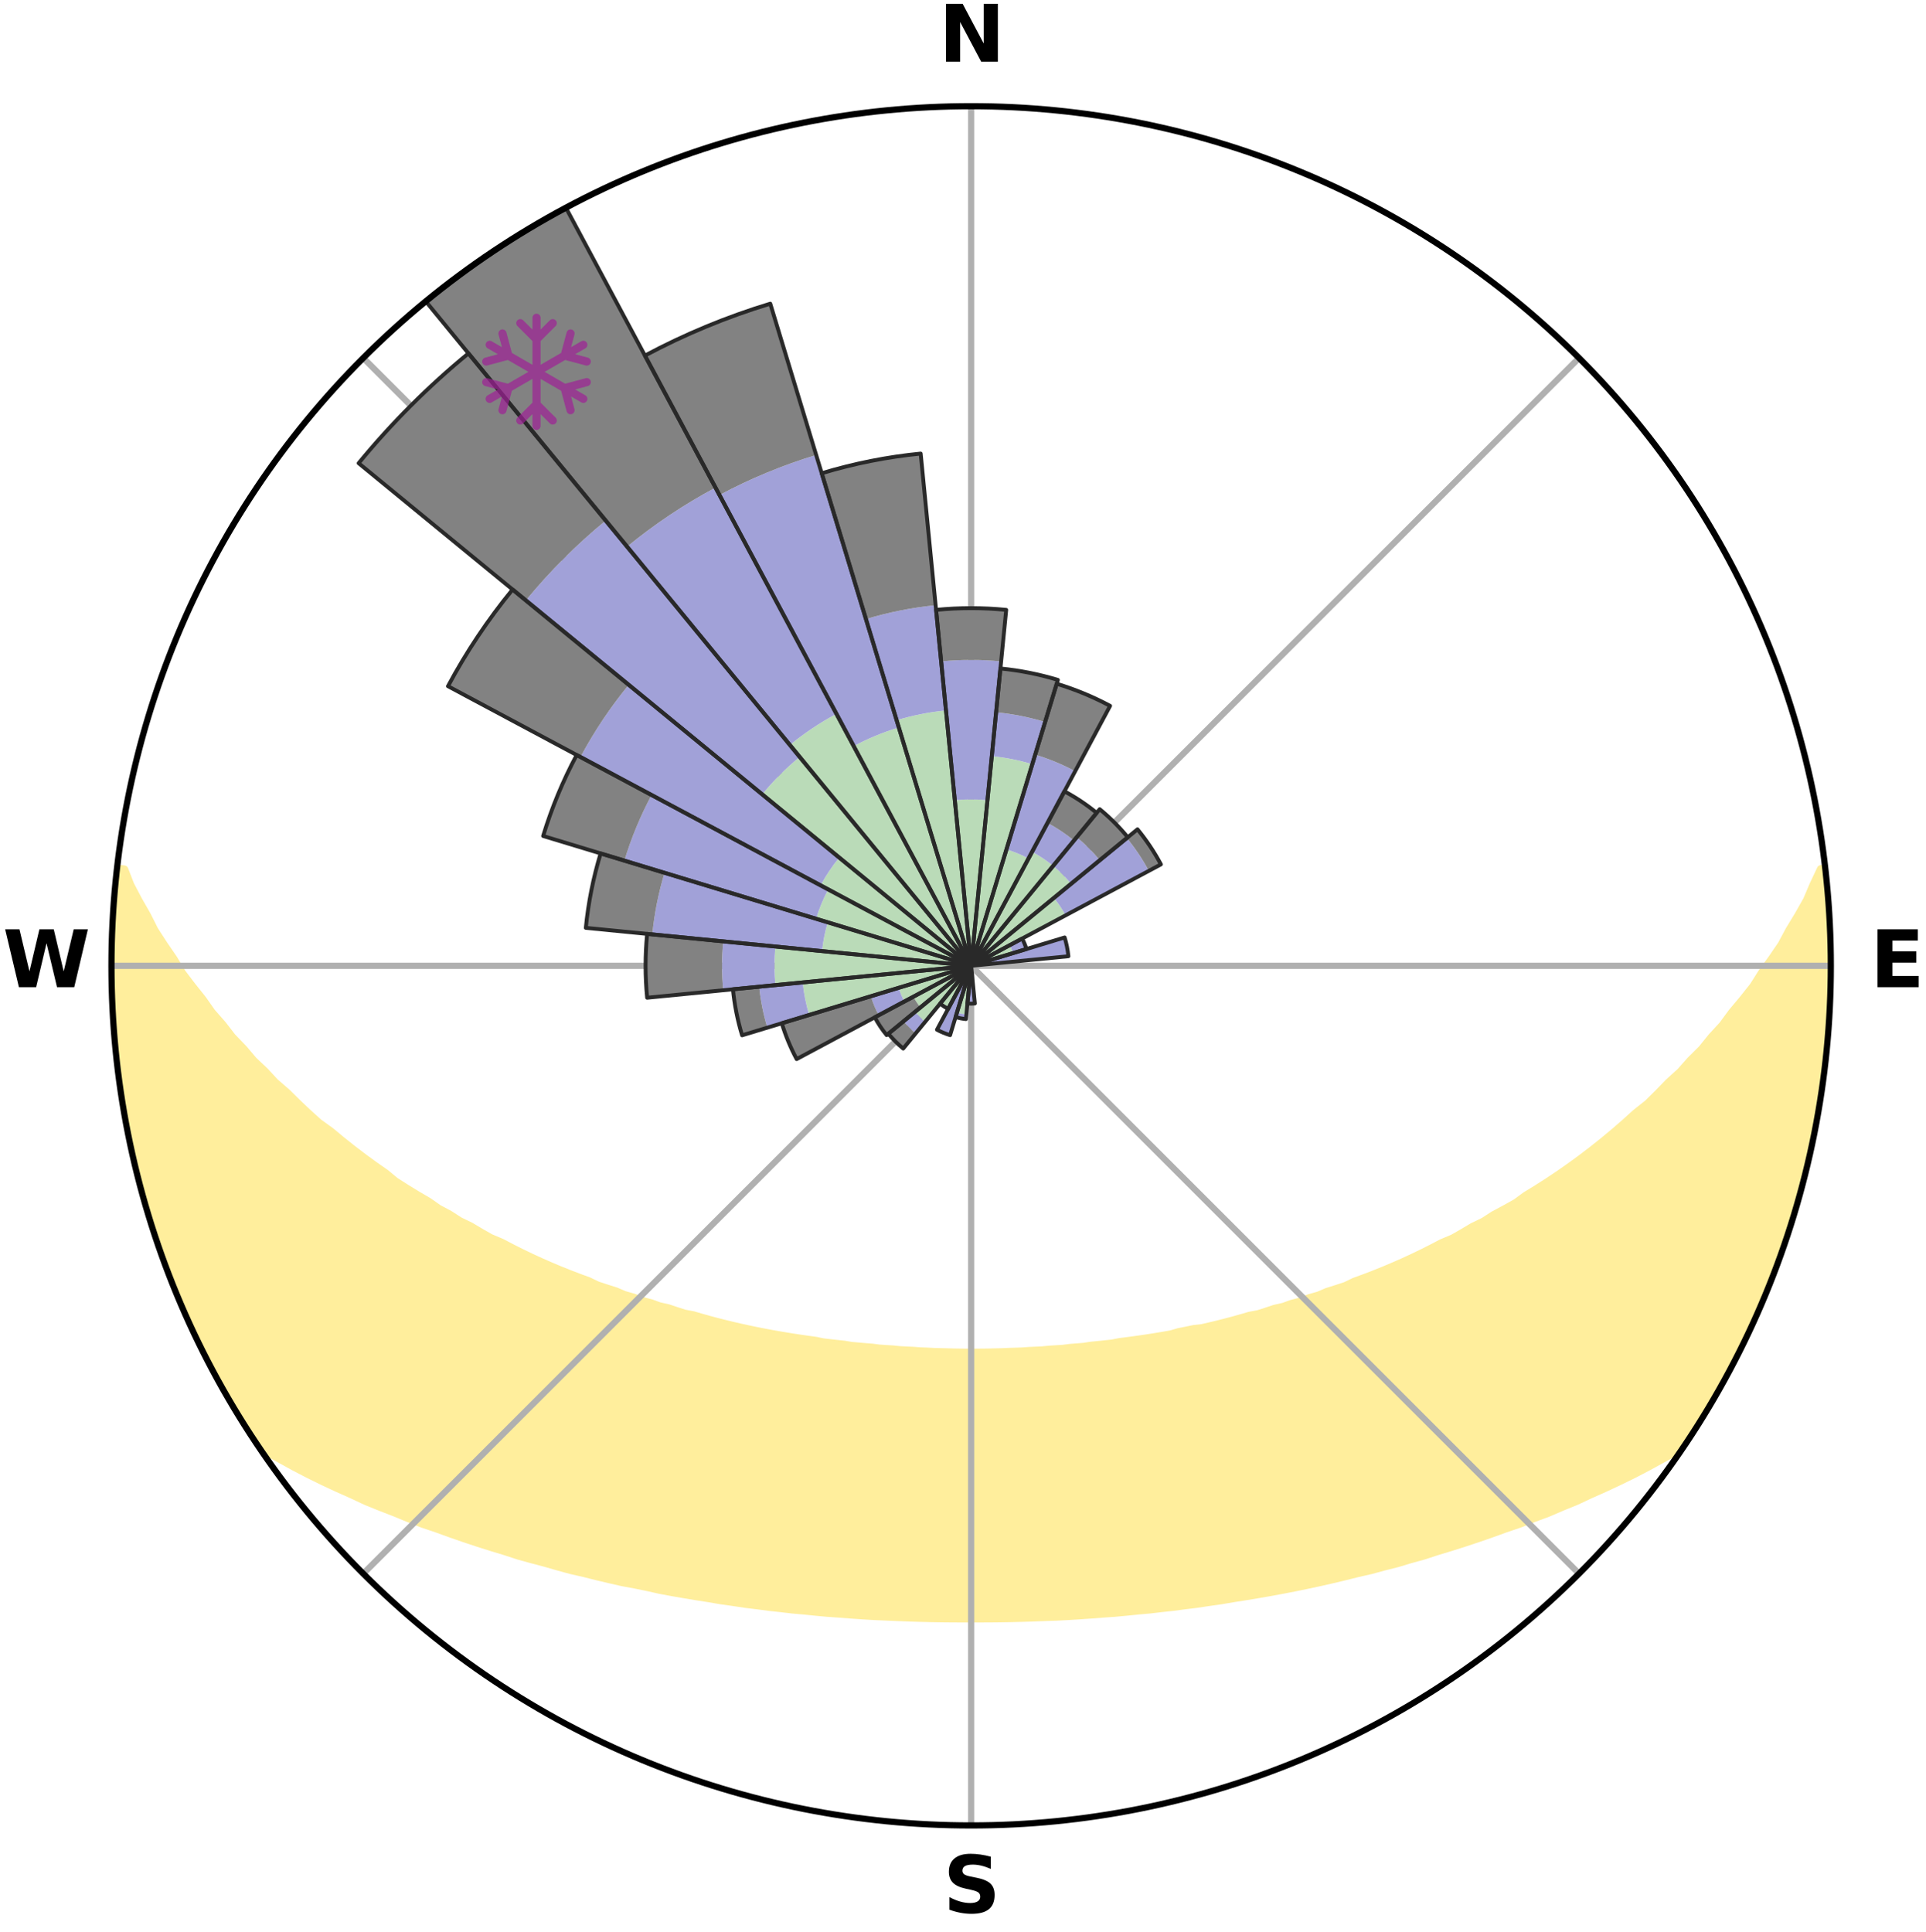 <?xml version="1.0" encoding="utf-8" standalone="no"?>
<!DOCTYPE svg PUBLIC "-//W3C//DTD SVG 1.1//EN"
  "http://www.w3.org/Graphics/SVG/1.1/DTD/svg11.dtd">
<svg xmlns:xlink="http://www.w3.org/1999/xlink" width="248.41pt" height="249.158pt" viewBox="0 0 248.41 249.158" xmlns="http://www.w3.org/2000/svg" version="1.1">
 <title>Ski Rose for Saddleback Mountain</title>
 <defs>
  <style type="text/css">*{stroke-linejoin: round; stroke-linecap: butt}</style>
 </defs>
 <g id="figure_1">
  <g id="patch_1">
   <path d="M 0 249.158 
L 248.41 249.158 
L 248.41 0 
L 0 0 
z
" style="fill: #ffffff"/>
  </g>
  <g id="axes_1">
   <g id="patch_2">
    <path d="M 236.135 124.579 
C 236.135 110.018 233.267 95.599 227.695 82.147 
C 222.122 68.695 213.955 56.471 203.659 46.175 
C 193.363 35.879 181.139 27.711 167.687 22.139 
C 154.235 16.567 139.815 13.699 125.255 13.699 
C 110.694 13.699 96.275 16.567 82.823 22.139 
C 69.371 27.711 57.147 35.879 46.851 46.175 
C 36.555 56.471 28.387 68.695 22.815 82.147 
C 17.243 95.599 14.375 110.018 14.375 124.579 
C 14.375 139.14 17.243 153.559 22.815 167.011 
C 28.387 180.463 36.555 192.687 46.851 202.983 
C 57.147 213.279 69.371 221.447 82.823 227.019 
C 96.275 232.591 110.694 235.459 125.255 235.459 
C 139.815 235.459 154.235 232.591 167.687 227.019 
C 181.139 221.447 193.363 213.279 203.659 202.983 
C 213.955 192.687 222.122 180.463 227.695 167.011 
C 233.267 153.559 236.135 139.14 236.135 124.579 
M 125.255 124.579 
C 125.255 124.579 125.255 124.579 125.255 124.579 
C 125.255 124.579 125.255 124.579 125.255 124.579 
C 125.255 124.579 125.255 124.579 125.255 124.579 
C 125.255 124.579 125.255 124.579 125.255 124.579 
C 125.255 124.579 125.255 124.579 125.255 124.579 
C 125.255 124.579 125.255 124.579 125.255 124.579 
C 125.255 124.579 125.255 124.579 125.255 124.579 
C 125.255 124.579 125.255 124.579 125.255 124.579 
C 125.255 124.579 125.255 124.579 125.255 124.579 
C 125.255 124.579 125.255 124.579 125.255 124.579 
C 125.255 124.579 125.255 124.579 125.255 124.579 
C 125.255 124.579 125.255 124.579 125.255 124.579 
C 125.255 124.579 125.255 124.579 125.255 124.579 
C 125.255 124.579 125.255 124.579 125.255 124.579 
C 125.255 124.579 125.255 124.579 125.255 124.579 
C 125.255 124.579 125.255 124.579 125.255 124.579 
z
" style="fill: #ffffff"/>
   </g>
   <g id="PolyCollection_1">
    <defs>
     <path id="m22f2b8f14a" d="M 235.397 -137.128 
L 234.843 -137.065 
L 233.888 -135.039 
L 233.049 -133.063 
L 231.941 -131.104 
L 230.777 -129.186 
L 229.778 -127.316 
L 228.526 -125.48 
L 227.236 -123.689 
L 226.128 -121.938 
L 224.772 -120.234 
L 223.386 -118.577 
L 222.189 -116.95 
L 220.751 -115.384 
L 219.504 -113.841 
L 218.02 -112.366 
L 216.729 -110.908 
L 215.207 -109.526 
L 213.878 -108.154 
L 212.533 -106.822 
L 210.964 -105.578 
L 209.589 -104.332 
L 208.202 -103.128 
L 206.803 -101.964 
L 205.393 -100.841 
L 203.974 -99.759 
L 202.548 -98.717 
L 201.116 -97.715 
L 199.678 -96.753 
L 198.237 -95.831 
L 196.793 -94.947 
L 195.53 -94.022 
L 194.082 -93.213 
L 192.636 -92.44 
L 191.365 -91.618 
L 189.921 -90.916 
L 188.649 -90.159 
L 187.377 -89.432 
L 185.943 -88.831 
L 184.676 -88.166 
L 183.41 -87.53 
L 182.146 -86.923 
L 180.887 -86.344 
L 179.631 -85.793 
L 178.381 -85.268 
L 177.136 -84.769 
L 175.898 -84.296 
L 174.667 -83.847 
L 173.569 -83.315 
L 172.35 -82.913 
L 171.14 -82.533 
L 170.054 -82.066 
L 168.86 -81.729 
L 167.783 -81.303 
L 166.606 -81.004 
L 165.539 -80.617 
L 164.381 -80.355 
L 163.326 -80.003 
L 162.276 -79.668 
L 161.147 -79.456 
L 160.111 -79.154 
L 159.08 -78.866 
L 158.055 -78.594 
L 157.036 -78.337 
L 156.023 -78.093 
L 155.016 -77.863 
L 153.957 -77.742 
L 152.966 -77.535 
L 151.982 -77.34 
L 151.053 -77.065 
L 150.078 -76.893 
L 149.11 -76.732 
L 148.149 -76.58 
L 147.194 -76.438 
L 146.245 -76.304 
L 145.303 -76.178 
L 144.367 -76.06 
L 143.463 -75.879 
L 142.536 -75.778 
L 141.615 -75.683 
L 140.7 -75.594 
L 139.807 -75.453 
L 138.899 -75.378 
L 137.997 -75.309 
L 137.111 -75.195 
L 136.216 -75.138 
L 135.325 -75.084 
L 134.444 -74.996 
L 133.559 -74.954 
L 132.677 -74.915 
L 131.802 -74.851 
L 130.924 -74.822 
L 130.049 -74.795 
L 129.176 -74.754 
L 128.303 -74.736 
L 127.432 -74.712 
L 126.561 -74.703 
L 125.69 -74.695 
L 124.82 -74.695 
L 123.949 -74.705 
L 123.078 -74.718 
L 122.207 -74.744 
L 121.334 -74.764 
L 120.46 -74.787 
L 119.587 -74.836 
L 118.71 -74.868 
L 117.835 -74.934 
L 116.954 -74.976 
L 116.07 -75.021 
L 115.19 -75.11 
L 114.3 -75.166 
L 113.406 -75.226 
L 112.521 -75.341 
L 111.62 -75.413 
L 110.714 -75.49 
L 109.803 -75.572 
L 108.908 -75.724 
L 107.989 -75.821 
L 107.063 -75.924 
L 106.132 -76.033 
L 105.227 -76.226 
L 104.286 -76.354 
L 103.339 -76.49 
L 102.386 -76.634 
L 101.427 -76.787 
L 100.461 -76.95 
L 99.488 -77.123 
L 98.509 -77.306 
L 97.524 -77.501 
L 96.532 -77.707 
L 95.533 -77.926 
L 94.529 -78.157 
L 93.518 -78.402 
L 92.501 -78.66 
L 91.479 -78.933 
L 90.45 -79.221 
L 89.417 -79.524 
L 88.29 -79.738 
L 87.243 -80.073 
L 86.191 -80.425 
L 85.036 -80.687 
L 83.971 -81.075 
L 82.797 -81.374 
L 81.722 -81.8 
L 80.531 -82.138 
L 79.447 -82.604 
L 78.24 -82.984 
L 77.025 -83.386 
L 75.929 -83.918 
L 74.701 -84.367 
L 73.466 -84.84 
L 72.224 -85.338 
L 70.976 -85.863 
L 69.724 -86.414 
L 68.467 -86.992 
L 67.206 -87.598 
L 65.943 -88.233 
L 64.678 -88.897 
L 63.247 -89.497 
L 61.978 -90.222 
L 60.709 -90.979 
L 59.268 -91.679 
L 58 -92.5 
L 56.556 -93.271 
L 55.294 -94.159 
L 53.852 -95.003 
L 52.411 -95.885 
L 50.972 -96.806 
L 49.73 -97.834 
L 48.303 -98.831 
L 46.881 -99.868 
L 45.468 -100.945 
L 44.063 -102.063 
L 42.668 -103.221 
L 41.08 -104.37 
L 39.708 -105.614 
L 38.351 -106.898 
L 37.009 -108.224 
L 35.473 -109.555 
L 34.165 -110.966 
L 32.665 -112.389 
L 31.398 -113.885 
L 29.939 -115.401 
L 28.719 -116.982 
L 27.309 -118.588 
L 26.142 -120.252 
L 24.788 -121.948 
L 23.466 -123.691 
L 22.393 -125.477 
L 21.141 -127.305 
L 19.93 -129.178 
L 18.975 -131.079 
L 17.862 -133.031 
L 16.815 -135.021 
L 16.041 -137.022 
L 15.112 -137.128 
L 15.112 -137.128 
L 14.947 -135.201 
L 14.729 -133.278 
L 14.628 -131.345 
L 14.661 -129.408 
L 14.491 -127.48 
L 14.406 -125.546 
L 14.433 -123.612 
L 14.413 -121.677 
L 14.556 -119.746 
L 14.603 -117.811 
L 14.752 -115.882 
L 14.987 -113.961 
L 15.13 -112.032 
L 15.426 -110.12 
L 15.634 -108.196 
L 15.927 -106.284 
L 16.312 -104.388 
L 16.615 -102.476 
L 17.06 -100.593 
L 17.466 -98.701 
L 18.038 -96.851 
L 18.469 -94.965 
L 18.963 -93.094 
L 19.556 -91.252 
L 20.178 -89.421 
L 20.737 -87.567 
L 21.441 -85.765 
L 22.154 -83.966 
L 22.897 -82.181 
L 23.584 -80.371 
L 24.39 -78.612 
L 25.252 -76.88 
L 26.038 -75.112 
L 26.926 -73.392 
L 27.83 -71.682 
L 28.783 -69.998 
L 29.757 -68.327 
L 30.715 -66.645 
L 31.797 -65.04 
L 32.8 -63.385 
L 34.2 -61.999 
L 36.077 -60.969 
L 37.918 -59.953 
L 39.775 -58.988 
L 41.642 -58.07 
L 43.512 -57.196 
L 45.384 -56.363 
L 47.193 -55.516 
L 49.059 -54.758 
L 50.92 -54.038 
L 52.718 -53.297 
L 54.511 -52.589 
L 56.349 -51.968 
L 58.128 -51.323 
L 59.9 -50.709 
L 61.664 -50.124 
L 63.42 -49.567 
L 65.167 -49.038 
L 66.864 -48.483 
L 68.593 -48.005 
L 70.312 -47.552 
L 71.985 -47.07 
L 73.651 -46.615 
L 75.341 -46.231 
L 76.989 -45.817 
L 78.631 -45.427 
L 80.263 -45.056 
L 81.912 -44.752 
L 83.527 -44.421 
L 85.111 -44.064 
L 86.71 -43.768 
L 88.301 -43.492 
L 89.883 -43.229 
L 91.457 -42.984 
L 93.008 -42.716 
L 94.566 -42.499 
L 96.105 -42.263 
L 97.65 -42.077 
L 99.177 -41.871 
L 100.707 -41.708 
L 102.223 -41.53 
L 103.742 -41.395 
L 105.247 -41.242 
L 106.749 -41.104 
L 108.25 -40.998 
L 109.743 -40.883 
L 111.232 -40.781 
L 112.718 -40.691 
L 114.202 -40.625 
L 115.682 -40.56 
L 117.159 -40.502 
L 118.634 -40.456 
L 120.107 -40.42 
L 121.579 -40.395 
L 123.05 -40.382 
L 124.52 -40.378 
L 125.99 -40.379 
L 127.46 -40.382 
L 128.93 -40.396 
L 130.402 -40.421 
L 131.875 -40.457 
L 133.35 -40.503 
L 134.827 -40.561 
L 136.309 -40.613 
L 137.792 -40.692 
L 139.277 -40.783 
L 140.766 -40.886 
L 142.259 -41.001 
L 143.76 -41.107 
L 145.261 -41.246 
L 146.767 -41.398 
L 148.286 -41.533 
L 149.801 -41.712 
L 151.331 -41.875 
L 152.858 -42.081 
L 154.403 -42.267 
L 155.942 -42.503 
L 157.5 -42.721 
L 159.05 -42.989 
L 160.625 -43.233 
L 162.206 -43.497 
L 163.798 -43.773 
L 165.395 -44.069 
L 167.004 -44.38 
L 168.619 -44.713 
L 170.244 -45.061 
L 171.875 -45.433 
L 173.517 -45.823 
L 175.164 -46.237 
L 176.854 -46.621 
L 178.521 -47.076 
L 180.231 -47.505 
L 181.912 -48.012 
L 183.641 -48.489 
L 185.338 -49.044 
L 187.085 -49.573 
L 188.84 -50.13 
L 190.604 -50.715 
L 192.376 -51.329 
L 194.155 -51.974 
L 195.992 -52.596 
L 197.785 -53.304 
L 199.641 -53.989 
L 201.445 -54.764 
L 203.309 -55.522 
L 205.118 -56.37 
L 206.99 -57.201 
L 208.86 -58.077 
L 210.728 -58.993 
L 212.583 -59.959 
L 214.425 -60.974 
L 216.303 -62.004 
L 217.701 -63.39 
L 218.758 -65.011 
L 219.773 -66.658 
L 220.784 -68.308 
L 221.731 -69.996 
L 222.666 -71.689 
L 223.541 -73.414 
L 224.449 -75.123 
L 225.297 -76.861 
L 226.084 -78.629 
L 226.825 -80.415 
L 227.673 -82.156 
L 228.372 -83.96 
L 229.108 -85.75 
L 229.703 -87.592 
L 230.352 -89.414 
L 230.954 -91.252 
L 231.511 -93.105 
L 232.09 -94.951 
L 232.55 -96.831 
L 232.964 -98.72 
L 233.456 -100.592 
L 233.838 -102.488 
L 234.255 -104.377 
L 234.501 -106.298 
L 234.886 -108.195 
L 235.049 -110.124 
L 235.354 -112.035 
L 235.621 -113.952 
L 235.665 -115.89 
L 235.828 -117.816 
L 235.983 -119.745 
L 236.076 -121.677 
L 235.999 -123.613 
L 236.023 -125.546 
L 236.036 -127.48 
L 236.015 -129.415 
L 235.777 -131.339 
L 235.691 -133.271 
L 235.548 -135.199 
L 235.397 -137.128 
z
" style="stroke: #ffee9c"/>
    </defs>
    <g clip-path="url(#pe5ee6a9ff2)">
     <use xlink:href="#m22f2b8f14a" x="0" y="249.158" style="fill: #ffee9c; stroke: #ffee9c"/>
    </g>
   </g>
   <g id="matplotlib.axis_1">
    <g id="xtick_1">
     <g id="line2d_1">
      <path d="M 125.255 124.579 
L 125.255 13.699 
" clip-path="url(#pe5ee6a9ff2)" style="fill: none; stroke: #b0b0b0; stroke-width: 0.8; stroke-linecap: square"/>
     </g>
     <g id="text_1">
      <!-- N -->
      <g transform="translate(121.07 7.958) scale(0.1 -0.1)">
       <defs>
        <path id="DejaVuSans-Bold-4e" d="M 588 4666 
L 1931 4666 
L 3628 1466 
L 3628 4666 
L 4769 4666 
L 4769 0 
L 3425 0 
L 1728 3200 
L 1728 0 
L 588 0 
L 588 4666 
z
" transform="scale(0.016)"/>
       </defs>
       <use xlink:href="#DejaVuSans-Bold-4e"/>
      </g>
     </g>
    </g>
    <g id="xtick_2">
     <g id="line2d_2">
      <path d="M 125.255 124.579 
L 203.659 46.175 
" clip-path="url(#pe5ee6a9ff2)" style="fill: none; stroke: #b0b0b0; stroke-width: 0.8; stroke-linecap: square"/>
     </g>
    </g>
    <g id="xtick_3">
     <g id="line2d_3">
      <path d="M 125.255 124.579 
L 236.135 124.579 
" clip-path="url(#pe5ee6a9ff2)" style="fill: none; stroke: #b0b0b0; stroke-width: 0.8; stroke-linecap: square"/>
     </g>
     <g id="text_2">
      <!-- E -->
      <g transform="translate(241.219 127.338) scale(0.1 -0.1)">
       <defs>
        <path id="DejaVuSans-Bold-45" d="M 588 4666 
L 3834 4666 
L 3834 3756 
L 1791 3756 
L 1791 2888 
L 3713 2888 
L 3713 1978 
L 1791 1978 
L 1791 909 
L 3903 909 
L 3903 0 
L 588 0 
L 588 4666 
z
" transform="scale(0.016)"/>
       </defs>
       <use xlink:href="#DejaVuSans-Bold-45"/>
      </g>
     </g>
    </g>
    <g id="xtick_4">
     <g id="line2d_4">
      <path d="M 125.255 124.579 
L 203.659 202.983 
" clip-path="url(#pe5ee6a9ff2)" style="fill: none; stroke: #b0b0b0; stroke-width: 0.8; stroke-linecap: square"/>
     </g>
    </g>
    <g id="xtick_5">
     <g id="line2d_5">
      <path d="M 125.255 124.579 
L 125.255 235.459 
" clip-path="url(#pe5ee6a9ff2)" style="fill: none; stroke: #b0b0b0; stroke-width: 0.8; stroke-linecap: square"/>
     </g>
     <g id="text_3">
      <!-- S -->
      <g transform="translate(121.654 246.718) scale(0.1 -0.1)">
       <defs>
        <path id="DejaVuSans-Bold-53" d="M 3834 4519 
L 3834 3531 
Q 3450 3703 3084 3790 
Q 2719 3878 2394 3878 
Q 1963 3878 1756 3759 
Q 1550 3641 1550 3391 
Q 1550 3203 1689 3098 
Q 1828 2994 2194 2919 
L 2706 2816 
Q 3484 2659 3812 2340 
Q 4141 2022 4141 1434 
Q 4141 663 3683 286 
Q 3225 -91 2284 -91 
Q 1841 -91 1394 -6 
Q 947 78 500 244 
L 500 1259 
Q 947 1022 1364 901 
Q 1781 781 2169 781 
Q 2563 781 2772 912 
Q 2981 1044 2981 1288 
Q 2981 1506 2839 1625 
Q 2697 1744 2272 1838 
L 1806 1941 
Q 1106 2091 782 2419 
Q 459 2747 459 3303 
Q 459 4000 909 4375 
Q 1359 4750 2203 4750 
Q 2588 4750 2994 4692 
Q 3400 4634 3834 4519 
z
" transform="scale(0.016)"/>
       </defs>
       <use xlink:href="#DejaVuSans-Bold-53"/>
      </g>
     </g>
    </g>
    <g id="xtick_6">
     <g id="line2d_6">
      <path d="M 125.255 124.579 
L 46.851 202.983 
" clip-path="url(#pe5ee6a9ff2)" style="fill: none; stroke: #b0b0b0; stroke-width: 0.8; stroke-linecap: square"/>
     </g>
    </g>
    <g id="xtick_7">
     <g id="line2d_7">
      <path d="M 125.255 124.579 
L 14.375 124.579 
" clip-path="url(#pe5ee6a9ff2)" style="fill: none; stroke: #b0b0b0; stroke-width: 0.8; stroke-linecap: square"/>
     </g>
     <g id="text_4">
      <!-- W -->
      <g transform="translate(0.36 127.338) scale(0.1 -0.1)">
       <defs>
        <path id="DejaVuSans-Bold-57" d="M 191 4666 
L 1344 4666 
L 2150 1275 
L 2950 4666 
L 4109 4666 
L 4909 1275 
L 5716 4666 
L 6859 4666 
L 5759 0 
L 4372 0 
L 3525 3547 
L 2688 0 
L 1300 0 
L 191 4666 
z
" transform="scale(0.016)"/>
       </defs>
       <use xlink:href="#DejaVuSans-Bold-57"/>
      </g>
     </g>
    </g>
    <g id="xtick_8">
     <g id="line2d_8">
      <path d="M 125.255 124.579 
L 46.851 46.175 
" clip-path="url(#pe5ee6a9ff2)" style="fill: none; stroke: #b0b0b0; stroke-width: 0.8; stroke-linecap: square"/>
     </g>
    </g>
   </g>
   <g id="matplotlib.axis_2"/>
   <g id="patch_3">
    <path d="M 125.255 124.579 
C 125.255 124.579 125.255 124.579 125.255 124.579 
C 125.255 124.579 125.255 124.579 125.255 124.579 
L 125.255 124.579 
C 125.255 124.579 125.255 124.579 125.255 124.579 
C 125.255 124.579 125.255 124.579 125.255 124.579 
z
" clip-path="url(#pe5ee6a9ff2)" style="fill: #d9d9d9"/>
   </g>
   <g id="patch_4">
    <path d="M 125.255 124.579 
C 125.255 124.579 125.255 124.579 125.255 124.579 
C 125.255 124.579 125.255 124.579 125.255 124.579 
L 125.255 124.579 
C 125.255 124.579 125.255 124.579 125.255 124.579 
C 125.255 124.579 125.255 124.579 125.255 124.579 
z
" clip-path="url(#pe5ee6a9ff2)" style="fill: #d9d9d9"/>
   </g>
   <g id="patch_5">
    <path d="M 125.255 124.579 
C 125.255 124.579 125.255 124.579 125.255 124.579 
C 125.255 124.579 125.255 124.579 125.255 124.579 
L 125.255 124.579 
C 125.255 124.579 125.255 124.579 125.255 124.579 
C 125.255 124.579 125.255 124.579 125.255 124.579 
z
" clip-path="url(#pe5ee6a9ff2)" style="fill: #d9d9d9"/>
   </g>
   <g id="patch_6">
    <path d="M 125.255 124.579 
C 125.255 124.579 125.255 124.579 125.255 124.579 
C 125.255 124.579 125.255 124.579 125.255 124.579 
L 125.255 124.579 
C 125.255 124.579 125.255 124.579 125.255 124.579 
C 125.255 124.579 125.255 124.579 125.255 124.579 
z
" clip-path="url(#pe5ee6a9ff2)" style="fill: #d9d9d9"/>
   </g>
   <g id="patch_7">
    <path d="M 125.255 124.579 
C 125.255 124.579 125.255 124.579 125.255 124.579 
C 125.255 124.579 125.255 124.579 125.255 124.579 
L 125.255 124.579 
C 125.255 124.579 125.255 124.579 125.255 124.579 
C 125.255 124.579 125.255 124.579 125.255 124.579 
z
" clip-path="url(#pe5ee6a9ff2)" style="fill: #d9d9d9"/>
   </g>
   <g id="patch_8">
    <path d="M 125.255 124.579 
C 125.255 124.579 125.255 124.579 125.255 124.579 
C 125.255 124.579 125.255 124.579 125.255 124.579 
L 125.255 124.579 
C 125.255 124.579 125.255 124.579 125.255 124.579 
C 125.255 124.579 125.255 124.579 125.255 124.579 
z
" clip-path="url(#pe5ee6a9ff2)" style="fill: #d9d9d9"/>
   </g>
   <g id="patch_9">
    <path d="M 125.255 124.579 
C 125.255 124.579 125.255 124.579 125.255 124.579 
C 125.255 124.579 125.255 124.579 125.255 124.579 
L 125.255 124.579 
C 125.255 124.579 125.255 124.579 125.255 124.579 
C 125.255 124.579 125.255 124.579 125.255 124.579 
z
" clip-path="url(#pe5ee6a9ff2)" style="fill: #d9d9d9"/>
   </g>
   <g id="patch_10">
    <path d="M 125.255 124.579 
C 125.255 124.579 125.255 124.579 125.255 124.579 
C 125.255 124.579 125.255 124.579 125.255 124.579 
L 125.255 124.579 
C 125.255 124.579 125.255 124.579 125.255 124.579 
C 125.255 124.579 125.255 124.579 125.255 124.579 
z
" clip-path="url(#pe5ee6a9ff2)" style="fill: #d9d9d9"/>
   </g>
   <g id="patch_11">
    <path d="M 125.255 124.579 
C 125.255 124.579 125.255 124.579 125.255 124.579 
C 125.255 124.579 125.255 124.579 125.255 124.579 
L 125.255 124.579 
C 125.255 124.579 125.255 124.579 125.255 124.579 
C 125.255 124.579 125.255 124.579 125.255 124.579 
z
" clip-path="url(#pe5ee6a9ff2)" style="fill: #d9d9d9"/>
   </g>
   <g id="patch_12">
    <path d="M 125.255 124.579 
C 125.255 124.579 125.255 124.579 125.255 124.579 
C 125.255 124.579 125.255 124.579 125.255 124.579 
L 125.255 124.579 
C 125.255 124.579 125.255 124.579 125.255 124.579 
C 125.255 124.579 125.255 124.579 125.255 124.579 
z
" clip-path="url(#pe5ee6a9ff2)" style="fill: #d9d9d9"/>
   </g>
   <g id="patch_13">
    <path d="M 125.255 124.579 
C 125.255 124.579 125.255 124.579 125.255 124.579 
C 125.255 124.579 125.255 124.579 125.255 124.579 
L 125.255 124.579 
C 125.255 124.579 125.255 124.579 125.255 124.579 
C 125.255 124.579 125.255 124.579 125.255 124.579 
z
" clip-path="url(#pe5ee6a9ff2)" style="fill: #d9d9d9"/>
   </g>
   <g id="patch_14">
    <path d="M 125.255 124.579 
C 125.255 124.579 125.255 124.579 125.255 124.579 
C 125.255 124.579 125.255 124.579 125.255 124.579 
L 125.255 124.579 
C 125.255 124.579 125.255 124.579 125.255 124.579 
C 125.255 124.579 125.255 124.579 125.255 124.579 
z
" clip-path="url(#pe5ee6a9ff2)" style="fill: #d9d9d9"/>
   </g>
   <g id="patch_15">
    <path d="M 125.255 124.579 
C 125.255 124.579 125.255 124.579 125.255 124.579 
C 125.255 124.579 125.255 124.579 125.255 124.579 
L 125.255 124.579 
C 125.255 124.579 125.255 124.579 125.255 124.579 
C 125.255 124.579 125.255 124.579 125.255 124.579 
z
" clip-path="url(#pe5ee6a9ff2)" style="fill: #d9d9d9"/>
   </g>
   <g id="patch_16">
    <path d="M 125.255 124.579 
C 125.255 124.579 125.255 124.579 125.255 124.579 
C 125.255 124.579 125.255 124.579 125.255 124.579 
L 125.255 124.579 
C 125.255 124.579 125.255 124.579 125.255 124.579 
C 125.255 124.579 125.255 124.579 125.255 124.579 
z
" clip-path="url(#pe5ee6a9ff2)" style="fill: #d9d9d9"/>
   </g>
   <g id="patch_17">
    <path d="M 125.255 124.579 
C 125.255 124.579 125.255 124.579 125.255 124.579 
C 125.255 124.579 125.255 124.579 125.255 124.579 
L 125.255 124.579 
C 125.255 124.579 125.255 124.579 125.255 124.579 
C 125.255 124.579 125.255 124.579 125.255 124.579 
z
" clip-path="url(#pe5ee6a9ff2)" style="fill: #d9d9d9"/>
   </g>
   <g id="patch_18">
    <path d="M 125.255 124.579 
C 125.255 124.579 125.255 124.579 125.255 124.579 
C 125.255 124.579 125.255 124.579 125.255 124.579 
L 125.255 124.579 
C 125.255 124.579 125.255 124.579 125.255 124.579 
C 125.255 124.579 125.255 124.579 125.255 124.579 
z
" clip-path="url(#pe5ee6a9ff2)" style="fill: #d9d9d9"/>
   </g>
   <g id="patch_19">
    <path d="M 125.255 124.579 
C 125.255 124.579 125.255 124.579 125.255 124.579 
C 125.255 124.579 125.255 124.579 125.255 124.579 
L 125.255 124.579 
C 125.255 124.579 125.255 124.579 125.255 124.579 
C 125.255 124.579 125.255 124.579 125.255 124.579 
z
" clip-path="url(#pe5ee6a9ff2)" style="fill: #d9d9d9"/>
   </g>
   <g id="patch_20">
    <path d="M 125.255 124.579 
C 125.255 124.579 125.255 124.579 125.255 124.579 
C 125.255 124.579 125.255 124.579 125.255 124.579 
L 125.255 124.579 
C 125.255 124.579 125.255 124.579 125.255 124.579 
C 125.255 124.579 125.255 124.579 125.255 124.579 
z
" clip-path="url(#pe5ee6a9ff2)" style="fill: #d9d9d9"/>
   </g>
   <g id="patch_21">
    <path d="M 125.255 124.579 
C 125.255 124.579 125.255 124.579 125.255 124.579 
C 125.255 124.579 125.255 124.579 125.255 124.579 
L 125.255 124.579 
C 125.255 124.579 125.255 124.579 125.255 124.579 
C 125.255 124.579 125.255 124.579 125.255 124.579 
z
" clip-path="url(#pe5ee6a9ff2)" style="fill: #d9d9d9"/>
   </g>
   <g id="patch_22">
    <path d="M 125.255 124.579 
C 125.255 124.579 125.255 124.579 125.255 124.579 
C 125.255 124.579 125.255 124.579 125.255 124.579 
L 125.255 124.579 
C 125.255 124.579 125.255 124.579 125.255 124.579 
C 125.255 124.579 125.255 124.579 125.255 124.579 
z
" clip-path="url(#pe5ee6a9ff2)" style="fill: #d9d9d9"/>
   </g>
   <g id="patch_23">
    <path d="M 125.255 124.579 
C 125.255 124.579 125.255 124.579 125.255 124.579 
C 125.255 124.579 125.255 124.579 125.255 124.579 
L 125.255 124.579 
C 125.255 124.579 125.255 124.579 125.255 124.579 
C 125.255 124.579 125.255 124.579 125.255 124.579 
z
" clip-path="url(#pe5ee6a9ff2)" style="fill: #d9d9d9"/>
   </g>
   <g id="patch_24">
    <path d="M 125.255 124.579 
C 125.255 124.579 125.255 124.579 125.255 124.579 
C 125.255 124.579 125.255 124.579 125.255 124.579 
L 125.255 124.579 
C 125.255 124.579 125.255 124.579 125.255 124.579 
C 125.255 124.579 125.255 124.579 125.255 124.579 
z
" clip-path="url(#pe5ee6a9ff2)" style="fill: #d9d9d9"/>
   </g>
   <g id="patch_25">
    <path d="M 125.255 124.579 
C 125.255 124.579 125.255 124.579 125.255 124.579 
C 125.255 124.579 125.255 124.579 125.255 124.579 
L 125.255 124.579 
C 125.255 124.579 125.255 124.579 125.255 124.579 
C 125.255 124.579 125.255 124.579 125.255 124.579 
z
" clip-path="url(#pe5ee6a9ff2)" style="fill: #d9d9d9"/>
   </g>
   <g id="patch_26">
    <path d="M 125.255 124.579 
C 125.255 124.579 125.255 124.579 125.255 124.579 
C 125.255 124.579 125.255 124.579 125.255 124.579 
L 125.255 124.579 
C 125.255 124.579 125.255 124.579 125.255 124.579 
C 125.255 124.579 125.255 124.579 125.255 124.579 
z
" clip-path="url(#pe5ee6a9ff2)" style="fill: #d9d9d9"/>
   </g>
   <g id="patch_27">
    <path d="M 125.255 124.579 
C 125.255 124.579 125.255 124.579 125.255 124.579 
C 125.255 124.579 125.255 124.579 125.255 124.579 
L 125.255 124.579 
C 125.255 124.579 125.255 124.579 125.255 124.579 
C 125.255 124.579 125.255 124.579 125.255 124.579 
z
" clip-path="url(#pe5ee6a9ff2)" style="fill: #d9d9d9"/>
   </g>
   <g id="patch_28">
    <path d="M 125.255 124.579 
C 125.255 124.579 125.255 124.579 125.255 124.579 
C 125.255 124.579 125.255 124.579 125.255 124.579 
L 125.255 124.579 
C 125.255 124.579 125.255 124.579 125.255 124.579 
C 125.255 124.579 125.255 124.579 125.255 124.579 
z
" clip-path="url(#pe5ee6a9ff2)" style="fill: #d9d9d9"/>
   </g>
   <g id="patch_29">
    <path d="M 125.255 124.579 
C 125.255 124.579 125.255 124.579 125.255 124.579 
C 125.255 124.579 125.255 124.579 125.255 124.579 
L 125.255 124.579 
C 125.255 124.579 125.255 124.579 125.255 124.579 
C 125.255 124.579 125.255 124.579 125.255 124.579 
z
" clip-path="url(#pe5ee6a9ff2)" style="fill: #d9d9d9"/>
   </g>
   <g id="patch_30">
    <path d="M 125.255 124.579 
C 125.255 124.579 125.255 124.579 125.255 124.579 
C 125.255 124.579 125.255 124.579 125.255 124.579 
L 125.255 124.579 
C 125.255 124.579 125.255 124.579 125.255 124.579 
C 125.255 124.579 125.255 124.579 125.255 124.579 
z
" clip-path="url(#pe5ee6a9ff2)" style="fill: #d9d9d9"/>
   </g>
   <g id="patch_31">
    <path d="M 125.255 124.579 
C 125.255 124.579 125.255 124.579 125.255 124.579 
C 125.255 124.579 125.255 124.579 125.255 124.579 
L 125.255 124.579 
C 125.255 124.579 125.255 124.579 125.255 124.579 
C 125.255 124.579 125.255 124.579 125.255 124.579 
z
" clip-path="url(#pe5ee6a9ff2)" style="fill: #d9d9d9"/>
   </g>
   <g id="patch_32">
    <path d="M 125.255 124.579 
C 125.255 124.579 125.255 124.579 125.255 124.579 
C 125.255 124.579 125.255 124.579 125.255 124.579 
L 125.255 124.579 
C 125.255 124.579 125.255 124.579 125.255 124.579 
C 125.255 124.579 125.255 124.579 125.255 124.579 
z
" clip-path="url(#pe5ee6a9ff2)" style="fill: #d9d9d9"/>
   </g>
   <g id="patch_33">
    <path d="M 125.255 124.579 
C 125.255 124.579 125.255 124.579 125.255 124.579 
C 125.255 124.579 125.255 124.579 125.255 124.579 
L 125.255 124.579 
C 125.255 124.579 125.255 124.579 125.255 124.579 
C 125.255 124.579 125.255 124.579 125.255 124.579 
z
" clip-path="url(#pe5ee6a9ff2)" style="fill: #d9d9d9"/>
   </g>
   <g id="patch_34">
    <path d="M 125.255 124.579 
C 125.255 124.579 125.255 124.579 125.255 124.579 
C 125.255 124.579 125.255 124.579 125.255 124.579 
L 125.255 124.579 
C 125.255 124.579 125.255 124.579 125.255 124.579 
C 125.255 124.579 125.255 124.579 125.255 124.579 
z
" clip-path="url(#pe5ee6a9ff2)" style="fill: #d9d9d9"/>
   </g>
   <g id="patch_35">
    <path d="M 125.255 124.579 
C 125.255 124.579 125.255 124.579 125.255 124.579 
C 125.255 124.579 125.255 124.579 125.255 124.579 
L 127.359 103.22 
C 126.659 103.151 125.957 103.116 125.255 103.116 
C 124.552 103.116 123.85 103.151 123.151 103.22 
z
" clip-path="url(#pe5ee6a9ff2)" style="fill: #badbb8"/>
   </g>
   <g id="patch_36">
    <path d="M 125.255 124.579 
C 125.255 124.579 125.255 124.579 125.255 124.579 
C 125.255 124.579 125.255 124.579 125.255 124.579 
L 133.144 98.572 
C 132.293 98.314 131.429 98.097 130.557 97.924 
C 129.684 97.75 128.804 97.62 127.919 97.532 
z
" clip-path="url(#pe5ee6a9ff2)" style="fill: #badbb8"/>
   </g>
   <g id="patch_37">
    <path d="M 125.255 124.579 
C 125.255 124.579 125.255 124.579 125.255 124.579 
C 125.255 124.579 125.255 124.579 125.255 124.579 
L 132.651 110.741 
C 132.199 110.499 131.734 110.279 131.26 110.083 
C 130.785 109.886 130.301 109.713 129.81 109.564 
z
" clip-path="url(#pe5ee6a9ff2)" style="fill: #badbb8"/>
   </g>
   <g id="patch_38">
    <path d="M 125.255 124.579 
C 125.255 124.579 125.255 124.579 125.255 124.579 
C 125.255 124.579 125.255 124.579 125.255 124.579 
L 135.832 111.691 
C 135.41 111.345 134.971 111.02 134.518 110.716 
C 134.064 110.413 133.596 110.132 133.114 109.875 
z
" clip-path="url(#pe5ee6a9ff2)" style="fill: #badbb8"/>
   </g>
   <g id="patch_39">
    <path d="M 125.255 124.579 
C 125.255 124.579 125.255 124.579 125.255 124.579 
C 125.255 124.579 125.255 124.579 125.255 124.579 
L 138.143 114.002 
C 137.797 113.58 137.43 113.176 137.044 112.79 
C 136.658 112.404 136.254 112.037 135.832 111.691 
z
" clip-path="url(#pe5ee6a9ff2)" style="fill: #badbb8"/>
   </g>
   <g id="patch_40">
    <path d="M 125.255 124.579 
C 125.255 124.579 125.255 124.579 125.255 124.579 
C 125.255 124.579 125.255 124.579 125.255 124.579 
L 137.431 118.071 
C 137.218 117.672 136.985 117.285 136.734 116.909 
C 136.483 116.533 136.214 116.17 135.927 115.821 
z
" clip-path="url(#pe5ee6a9ff2)" style="fill: #badbb8"/>
   </g>
   <g id="patch_41">
    <path d="M 125.255 124.579 
C 125.255 124.579 125.255 124.579 125.255 124.579 
C 125.255 124.579 125.255 124.579 125.255 124.579 
L 130.648 122.943 
C 130.595 122.766 130.533 122.593 130.462 122.422 
C 130.392 122.252 130.313 122.085 130.226 121.922 
z
" clip-path="url(#pe5ee6a9ff2)" style="fill: #badbb8"/>
   </g>
   <g id="patch_42">
    <path d="M 125.255 124.579 
C 125.255 124.579 125.255 124.579 125.255 124.579 
C 125.255 124.579 125.255 124.579 125.255 124.579 
L 125.255 124.579 
C 125.255 124.579 125.255 124.579 125.255 124.579 
C 125.255 124.579 125.255 124.579 125.255 124.579 
z
" clip-path="url(#pe5ee6a9ff2)" style="fill: #badbb8"/>
   </g>
   <g id="patch_43">
    <path d="M 125.255 124.579 
C 125.255 124.579 125.255 124.579 125.255 124.579 
C 125.255 124.579 125.255 124.579 125.255 124.579 
L 125.255 124.579 
C 125.255 124.579 125.255 124.579 125.255 124.579 
C 125.255 124.579 125.255 124.579 125.255 124.579 
z
" clip-path="url(#pe5ee6a9ff2)" style="fill: #badbb8"/>
   </g>
   <g id="patch_44">
    <path d="M 125.255 124.579 
C 125.255 124.579 125.255 124.579 125.255 124.579 
C 125.255 124.579 125.255 124.579 125.255 124.579 
L 125.255 124.579 
C 125.255 124.579 125.255 124.579 125.255 124.579 
C 125.255 124.579 125.255 124.579 125.255 124.579 
z
" clip-path="url(#pe5ee6a9ff2)" style="fill: #badbb8"/>
   </g>
   <g id="patch_45">
    <path d="M 125.255 124.579 
C 125.255 124.579 125.255 124.579 125.255 124.579 
C 125.255 124.579 125.255 124.579 125.255 124.579 
L 125.255 124.579 
C 125.255 124.579 125.255 124.579 125.255 124.579 
C 125.255 124.579 125.255 124.579 125.255 124.579 
z
" clip-path="url(#pe5ee6a9ff2)" style="fill: #badbb8"/>
   </g>
   <g id="patch_46">
    <path d="M 125.255 124.579 
C 125.255 124.579 125.255 124.579 125.255 124.579 
C 125.255 124.579 125.255 124.579 125.255 124.579 
L 125.255 124.579 
C 125.255 124.579 125.255 124.579 125.255 124.579 
C 125.255 124.579 125.255 124.579 125.255 124.579 
z
" clip-path="url(#pe5ee6a9ff2)" style="fill: #badbb8"/>
   </g>
   <g id="patch_47">
    <path d="M 125.255 124.579 
C 125.255 124.579 125.255 124.579 125.255 124.579 
C 125.255 124.579 125.255 124.579 125.255 124.579 
L 125.255 124.579 
C 125.255 124.579 125.255 124.579 125.255 124.579 
C 125.255 124.579 125.255 124.579 125.255 124.579 
z
" clip-path="url(#pe5ee6a9ff2)" style="fill: #badbb8"/>
   </g>
   <g id="patch_48">
    <path d="M 125.255 124.579 
C 125.255 124.579 125.255 124.579 125.255 124.579 
C 125.255 124.579 125.255 124.579 125.255 124.579 
L 125.255 124.579 
C 125.255 124.579 125.255 124.579 125.255 124.579 
C 125.255 124.579 125.255 124.579 125.255 124.579 
z
" clip-path="url(#pe5ee6a9ff2)" style="fill: #badbb8"/>
   </g>
   <g id="patch_49">
    <path d="M 125.255 124.579 
C 125.255 124.579 125.255 124.579 125.255 124.579 
C 125.255 124.579 125.255 124.579 125.255 124.579 
L 125.255 124.579 
C 125.255 124.579 125.255 124.579 125.255 124.579 
C 125.255 124.579 125.255 124.579 125.255 124.579 
z
" clip-path="url(#pe5ee6a9ff2)" style="fill: #badbb8"/>
   </g>
   <g id="patch_50">
    <path d="M 125.255 124.579 
C 125.255 124.579 125.255 124.579 125.255 124.579 
C 125.255 124.579 125.255 124.579 125.255 124.579 
L 125.255 124.579 
C 125.255 124.579 125.255 124.579 125.255 124.579 
C 125.255 124.579 125.255 124.579 125.255 124.579 
z
" clip-path="url(#pe5ee6a9ff2)" style="fill: #badbb8"/>
   </g>
   <g id="patch_51">
    <path d="M 125.255 124.579 
C 125.255 124.579 125.255 124.579 125.255 124.579 
C 125.255 124.579 125.255 124.579 125.255 124.579 
L 125.255 124.579 
C 125.255 124.579 125.255 124.579 125.255 124.579 
C 125.255 124.579 125.255 124.579 125.255 124.579 
z
" clip-path="url(#pe5ee6a9ff2)" style="fill: #badbb8"/>
   </g>
   <g id="patch_52">
    <path d="M 125.255 124.579 
C 125.255 124.579 125.255 124.579 125.255 124.579 
C 125.255 124.579 125.255 124.579 125.255 124.579 
L 123.426 130.609 
C 123.623 130.669 123.823 130.719 124.025 130.76 
C 124.228 130.8 124.432 130.83 124.637 130.85 
z
" clip-path="url(#pe5ee6a9ff2)" style="fill: #badbb8"/>
   </g>
   <g id="patch_53">
    <path d="M 125.255 124.579 
C 125.255 124.579 125.255 124.579 125.255 124.579 
C 125.255 124.579 125.255 124.579 125.255 124.579 
L 125.255 124.579 
C 125.255 124.579 125.255 124.579 125.255 124.579 
C 125.255 124.579 125.255 124.579 125.255 124.579 
z
" clip-path="url(#pe5ee6a9ff2)" style="fill: #badbb8"/>
   </g>
   <g id="patch_54">
    <path d="M 125.255 124.579 
C 125.255 124.579 125.255 124.579 125.255 124.579 
C 125.255 124.579 125.255 124.579 125.255 124.579 
L 121.257 129.45 
C 121.417 129.581 121.582 129.704 121.754 129.819 
C 121.925 129.933 122.102 130.039 122.284 130.137 
z
" clip-path="url(#pe5ee6a9ff2)" style="fill: #badbb8"/>
   </g>
   <g id="patch_55">
    <path d="M 125.255 124.579 
C 125.255 124.579 125.255 124.579 125.255 124.579 
C 125.255 124.579 125.255 124.579 125.255 124.579 
L 118.03 130.509 
C 118.224 130.745 118.429 130.972 118.646 131.188 
C 118.862 131.405 119.089 131.61 119.325 131.804 
z
" clip-path="url(#pe5ee6a9ff2)" style="fill: #badbb8"/>
   </g>
   <g id="patch_56">
    <path d="M 125.255 124.579 
C 125.255 124.579 125.255 124.579 125.255 124.579 
C 125.255 124.579 125.255 124.579 125.255 124.579 
L 117.799 128.564 
C 117.929 128.809 118.071 129.046 118.225 129.276 
C 118.379 129.506 118.544 129.729 118.719 129.943 
z
" clip-path="url(#pe5ee6a9ff2)" style="fill: #badbb8"/>
   </g>
   <g id="patch_57">
    <path d="M 125.255 124.579 
C 125.255 124.579 125.255 124.579 125.255 124.579 
C 125.255 124.579 125.255 124.579 125.255 124.579 
L 115.913 127.413 
C 116.006 127.719 116.113 128.02 116.236 128.315 
C 116.358 128.61 116.495 128.899 116.645 129.181 
z
" clip-path="url(#pe5ee6a9ff2)" style="fill: #badbb8"/>
   </g>
   <g id="patch_58">
    <path d="M 125.255 124.579 
C 125.255 124.579 125.255 124.579 125.255 124.579 
C 125.255 124.579 125.255 124.579 125.255 124.579 
L 103.53 126.719 
C 103.601 127.43 103.705 128.137 103.845 128.838 
C 103.984 129.539 104.158 130.232 104.365 130.916 
z
" clip-path="url(#pe5ee6a9ff2)" style="fill: #badbb8"/>
   </g>
   <g id="patch_59">
    <path d="M 125.255 124.579 
C 125.255 124.579 125.255 124.579 125.255 124.579 
C 125.255 124.579 125.255 124.579 125.255 124.579 
L 100.013 122.093 
C 99.932 122.919 99.891 123.749 99.891 124.579 
C 99.891 125.409 99.932 126.239 100.013 127.065 
z
" clip-path="url(#pe5ee6a9ff2)" style="fill: #badbb8"/>
   </g>
   <g id="patch_60">
    <path d="M 125.255 124.579 
C 125.255 124.579 125.255 124.579 125.255 124.579 
C 125.255 124.579 125.255 124.579 125.255 124.579 
L 106.766 118.971 
C 106.583 119.576 106.429 120.19 106.306 120.81 
C 106.182 121.43 106.089 122.056 106.027 122.685 
z
" clip-path="url(#pe5ee6a9ff2)" style="fill: #badbb8"/>
   </g>
   <g id="patch_61">
    <path d="M 125.255 124.579 
C 125.255 124.579 125.255 124.579 125.255 124.579 
C 125.255 124.579 125.255 124.579 125.255 124.579 
L 106.823 114.727 
C 106.5 115.33 106.207 115.949 105.946 116.581 
C 105.684 117.213 105.453 117.857 105.255 118.512 
z
" clip-path="url(#pe5ee6a9ff2)" style="fill: #badbb8"/>
   </g>
   <g id="patch_62">
    <path d="M 125.255 124.579 
C 125.255 124.579 125.255 124.579 125.255 124.579 
C 125.255 124.579 125.255 124.579 125.255 124.579 
L 108.24 110.616 
C 107.783 111.173 107.354 111.752 106.954 112.351 
C 106.553 112.95 106.183 113.568 105.843 114.203 
z
" clip-path="url(#pe5ee6a9ff2)" style="fill: #badbb8"/>
   </g>
   <g id="patch_63">
    <path d="M 125.255 124.579 
C 125.255 124.579 125.255 124.579 125.255 124.579 
C 125.255 124.579 125.255 124.579 125.255 124.579 
L 103.141 97.633 
C 102.259 98.357 101.413 99.123 100.606 99.93 
C 99.799 100.737 99.032 101.583 98.309 102.465 
z
" clip-path="url(#pe5ee6a9ff2)" style="fill: #badbb8"/>
   </g>
   <g id="patch_64">
    <path d="M 125.255 124.579 
C 125.255 124.579 125.255 124.579 125.255 124.579 
C 125.255 124.579 125.255 124.579 125.255 124.579 
L 107.883 92.078 
C 106.819 92.647 105.784 93.267 104.781 93.937 
C 103.778 94.608 102.808 95.327 101.876 96.092 
z
" clip-path="url(#pe5ee6a9ff2)" style="fill: #badbb8"/>
   </g>
   <g id="patch_65">
    <path d="M 125.255 124.579 
C 125.255 124.579 125.255 124.579 125.255 124.579 
C 125.255 124.579 125.255 124.579 125.255 124.579 
L 115.927 93.831 
C 114.921 94.136 113.93 94.49 112.958 94.893 
C 111.987 95.295 111.035 95.745 110.108 96.241 
z
" clip-path="url(#pe5ee6a9ff2)" style="fill: #badbb8"/>
   </g>
   <g id="patch_66">
    <path d="M 125.255 124.579 
C 125.255 124.579 125.255 124.579 125.255 124.579 
C 125.255 124.579 125.255 124.579 125.255 124.579 
L 122.01 91.632 
C 120.931 91.739 119.859 91.898 118.796 92.109 
C 117.733 92.321 116.682 92.584 115.645 92.899 
z
" clip-path="url(#pe5ee6a9ff2)" style="fill: #badbb8"/>
   </g>
   <g id="patch_67">
    <path d="M 123.151 103.22 
C 123.85 103.151 124.552 103.116 125.255 103.116 
C 125.957 103.116 126.659 103.151 127.359 103.22 
L 129.122 85.315 
C 127.837 85.188 126.546 85.125 125.255 85.125 
C 123.963 85.125 122.673 85.188 121.388 85.315 
z
" clip-path="url(#pe5ee6a9ff2)" style="fill: #a1a1d8"/>
   </g>
   <g id="patch_68">
    <path d="M 127.919 97.532 
C 128.804 97.62 129.684 97.75 130.557 97.924 
C 131.429 98.097 132.293 98.314 133.144 98.572 
L 134.795 93.129 
C 133.766 92.817 132.722 92.555 131.667 92.345 
C 130.611 92.135 129.547 91.977 128.476 91.872 
z
" clip-path="url(#pe5ee6a9ff2)" style="fill: #a1a1d8"/>
   </g>
   <g id="patch_69">
    <path d="M 129.81 109.564 
C 130.301 109.713 130.785 109.886 131.26 110.083 
C 131.734 110.279 132.199 110.499 132.651 110.741 
L 138.672 99.478 
C 137.85 99.039 137.008 98.64 136.147 98.283 
C 135.286 97.927 134.408 97.613 133.517 97.342 
z
" clip-path="url(#pe5ee6a9ff2)" style="fill: #a1a1d8"/>
   </g>
   <g id="patch_70">
    <path d="M 133.114 109.875 
C 133.596 110.132 134.064 110.413 134.518 110.716 
C 134.971 111.02 135.41 111.345 135.832 111.691 
L 138.514 108.423 
C 137.985 107.989 137.435 107.581 136.866 107.201 
C 136.298 106.821 135.71 106.469 135.107 106.147 
z
" clip-path="url(#pe5ee6a9ff2)" style="fill: #a1a1d8"/>
   </g>
   <g id="patch_71">
    <path d="M 135.832 111.691 
C 136.254 112.037 136.658 112.404 137.044 112.79 
C 137.43 113.176 137.797 113.58 138.143 114.002 
L 141.846 110.963 
C 141.4 110.42 140.928 109.899 140.431 109.403 
C 139.934 108.906 139.414 108.434 138.871 107.988 
z
" clip-path="url(#pe5ee6a9ff2)" style="fill: #a1a1d8"/>
   </g>
   <g id="patch_72">
    <path d="M 135.927 115.821 
C 136.214 116.17 136.483 116.533 136.734 116.909 
C 136.985 117.285 137.218 117.672 137.431 118.071 
L 148.169 112.331 
C 147.768 111.581 147.331 110.851 146.858 110.144 
C 146.386 109.437 145.879 108.753 145.339 108.096 
z
" clip-path="url(#pe5ee6a9ff2)" style="fill: #a1a1d8"/>
   </g>
   <g id="patch_73">
    <path d="M 130.226 121.922 
C 130.313 122.085 130.392 122.252 130.462 122.422 
C 130.533 122.593 130.595 122.766 130.648 122.943 
L 132.39 122.415 
C 132.319 122.181 132.237 121.951 132.143 121.726 
C 132.05 121.5 131.946 121.279 131.831 121.064 
z
" clip-path="url(#pe5ee6a9ff2)" style="fill: #a1a1d8"/>
   </g>
   <g id="patch_74">
    <path d="M 125.255 124.579 
C 125.255 124.579 125.255 124.579 125.255 124.579 
C 125.255 124.579 125.255 124.579 125.255 124.579 
L 137.797 123.344 
C 137.757 122.933 137.696 122.525 137.616 122.12 
C 137.535 121.716 137.435 121.315 137.315 120.921 
z
" clip-path="url(#pe5ee6a9ff2)" style="fill: #a1a1d8"/>
   </g>
   <g id="patch_75">
    <path d="M 125.255 124.579 
C 125.255 124.579 125.255 124.579 125.255 124.579 
C 125.255 124.579 125.255 124.579 125.255 124.579 
L 125.255 124.579 
C 125.255 124.579 125.255 124.579 125.255 124.579 
C 125.255 124.579 125.255 124.579 125.255 124.579 
z
" clip-path="url(#pe5ee6a9ff2)" style="fill: #a1a1d8"/>
   </g>
   <g id="patch_76">
    <path d="M 125.255 124.579 
C 125.255 124.579 125.255 124.579 125.255 124.579 
C 125.255 124.579 125.255 124.579 125.255 124.579 
L 125.255 124.579 
C 125.255 124.579 125.255 124.579 125.255 124.579 
C 125.255 124.579 125.255 124.579 125.255 124.579 
z
" clip-path="url(#pe5ee6a9ff2)" style="fill: #a1a1d8"/>
   </g>
   <g id="patch_77">
    <path d="M 125.255 124.579 
C 125.255 124.579 125.255 124.579 125.255 124.579 
C 125.255 124.579 125.255 124.579 125.255 124.579 
L 125.255 124.579 
C 125.255 124.579 125.255 124.579 125.255 124.579 
C 125.255 124.579 125.255 124.579 125.255 124.579 
z
" clip-path="url(#pe5ee6a9ff2)" style="fill: #a1a1d8"/>
   </g>
   <g id="patch_78">
    <path d="M 125.255 124.579 
C 125.255 124.579 125.255 124.579 125.255 124.579 
C 125.255 124.579 125.255 124.579 125.255 124.579 
L 125.255 124.579 
C 125.255 124.579 125.255 124.579 125.255 124.579 
C 125.255 124.579 125.255 124.579 125.255 124.579 
z
" clip-path="url(#pe5ee6a9ff2)" style="fill: #a1a1d8"/>
   </g>
   <g id="patch_79">
    <path d="M 125.255 124.579 
C 125.255 124.579 125.255 124.579 125.255 124.579 
C 125.255 124.579 125.255 124.579 125.255 124.579 
L 125.255 124.579 
C 125.255 124.579 125.255 124.579 125.255 124.579 
C 125.255 124.579 125.255 124.579 125.255 124.579 
z
" clip-path="url(#pe5ee6a9ff2)" style="fill: #a1a1d8"/>
   </g>
   <g id="patch_80">
    <path d="M 125.255 124.579 
C 125.255 124.579 125.255 124.579 125.255 124.579 
C 125.255 124.579 125.255 124.579 125.255 124.579 
L 125.255 124.579 
C 125.255 124.579 125.255 124.579 125.255 124.579 
C 125.255 124.579 125.255 124.579 125.255 124.579 
z
" clip-path="url(#pe5ee6a9ff2)" style="fill: #a1a1d8"/>
   </g>
   <g id="patch_81">
    <path d="M 125.255 124.579 
C 125.255 124.579 125.255 124.579 125.255 124.579 
C 125.255 124.579 125.255 124.579 125.255 124.579 
L 125.255 124.579 
C 125.255 124.579 125.255 124.579 125.255 124.579 
C 125.255 124.579 125.255 124.579 125.255 124.579 
z
" clip-path="url(#pe5ee6a9ff2)" style="fill: #a1a1d8"/>
   </g>
   <g id="patch_82">
    <path d="M 125.255 124.579 
C 125.255 124.579 125.255 124.579 125.255 124.579 
C 125.255 124.579 125.255 124.579 125.255 124.579 
L 125.255 124.579 
C 125.255 124.579 125.255 124.579 125.255 124.579 
C 125.255 124.579 125.255 124.579 125.255 124.579 
z
" clip-path="url(#pe5ee6a9ff2)" style="fill: #a1a1d8"/>
   </g>
   <g id="patch_83">
    <path d="M 125.255 124.579 
C 125.255 124.579 125.255 124.579 125.255 124.579 
C 125.255 124.579 125.255 124.579 125.255 124.579 
L 124.776 129.437 
C 124.935 129.452 125.095 129.46 125.255 129.46 
C 125.415 129.46 125.574 129.452 125.733 129.437 
z
" clip-path="url(#pe5ee6a9ff2)" style="fill: #a1a1d8"/>
   </g>
   <g id="patch_84">
    <path d="M 124.637 130.85 
C 124.432 130.83 124.228 130.8 124.025 130.76 
C 123.823 130.719 123.623 130.669 123.426 130.609 
L 123.251 131.185 
C 123.467 131.25 123.687 131.305 123.908 131.35 
C 124.13 131.394 124.353 131.427 124.578 131.449 
z
" clip-path="url(#pe5ee6a9ff2)" style="fill: #a1a1d8"/>
   </g>
   <g id="patch_85">
    <path d="M 125.255 124.579 
C 125.255 124.579 125.255 124.579 125.255 124.579 
C 125.255 124.579 125.255 124.579 125.255 124.579 
L 120.849 132.822 
C 121.119 132.966 121.395 133.097 121.678 133.214 
C 121.961 133.331 122.249 133.435 122.542 133.523 
z
" clip-path="url(#pe5ee6a9ff2)" style="fill: #a1a1d8"/>
   </g>
   <g id="patch_86">
    <path d="M 122.284 130.137 
C 122.102 130.039 121.925 129.933 121.754 129.819 
C 121.582 129.704 121.417 129.581 121.257 129.45 
L 121.257 129.45 
C 121.417 129.581 121.582 129.704 121.754 129.819 
C 121.925 129.933 122.102 130.039 122.284 130.137 
z
" clip-path="url(#pe5ee6a9ff2)" style="fill: #a1a1d8"/>
   </g>
   <g id="patch_87">
    <path d="M 119.325 131.804 
C 119.089 131.61 118.862 131.405 118.646 131.188 
C 118.429 130.972 118.224 130.745 118.03 130.509 
L 116.541 131.73 
C 116.775 132.016 117.023 132.289 117.284 132.55 
C 117.545 132.811 117.818 133.059 118.104 133.293 
z
" clip-path="url(#pe5ee6a9ff2)" style="fill: #a1a1d8"/>
   </g>
   <g id="patch_88">
    <path d="M 118.719 129.943 
C 118.544 129.729 118.379 129.506 118.225 129.276 
C 118.071 129.046 117.929 128.809 117.799 128.564 
L 117.799 128.564 
C 117.929 128.809 118.071 129.046 118.225 129.276 
C 118.379 129.506 118.544 129.729 118.719 129.943 
z
" clip-path="url(#pe5ee6a9ff2)" style="fill: #a1a1d8"/>
   </g>
   <g id="patch_89">
    <path d="M 116.645 129.181 
C 116.495 128.899 116.358 128.61 116.236 128.315 
C 116.113 128.02 116.006 127.719 115.913 127.413 
L 112.321 128.502 
C 112.45 128.926 112.599 129.343 112.768 129.751 
C 112.937 130.16 113.127 130.56 113.335 130.95 
z
" clip-path="url(#pe5ee6a9ff2)" style="fill: #a1a1d8"/>
   </g>
   <g id="patch_90">
    <path d="M 104.365 130.916 
C 104.158 130.232 103.984 129.539 103.845 128.838 
C 103.705 128.137 103.601 127.43 103.53 126.719 
L 97.919 127.271 
C 98.007 128.166 98.139 129.056 98.314 129.938 
C 98.49 130.82 98.708 131.692 98.969 132.553 
z
" clip-path="url(#pe5ee6a9ff2)" style="fill: #a1a1d8"/>
   </g>
   <g id="patch_91">
    <path d="M 100.013 127.065 
C 99.932 126.239 99.891 125.409 99.891 124.579 
C 99.891 123.749 99.932 122.919 100.013 122.093 
L 93.277 121.43 
C 93.174 122.476 93.123 123.527 93.123 124.579 
C 93.123 125.631 93.174 126.682 93.277 127.729 
z
" clip-path="url(#pe5ee6a9ff2)" style="fill: #a1a1d8"/>
   </g>
   <g id="patch_92">
    <path d="M 106.027 122.685 
C 106.089 122.056 106.182 121.43 106.306 120.81 
C 106.429 120.19 106.583 119.576 106.766 118.971 
L 85.712 112.584 
C 85.319 113.878 84.99 115.191 84.726 116.517 
C 84.462 117.844 84.264 119.183 84.131 120.529 
z
" clip-path="url(#pe5ee6a9ff2)" style="fill: #a1a1d8"/>
   </g>
   <g id="patch_93">
    <path d="M 105.255 118.512 
C 105.453 117.857 105.684 117.213 105.946 116.581 
C 106.207 115.949 106.5 115.33 106.823 114.727 
L 84.039 102.549 
C 83.318 103.898 82.664 105.281 82.078 106.695 
C 81.493 108.108 80.977 109.549 80.533 111.013 
z
" clip-path="url(#pe5ee6a9ff2)" style="fill: #a1a1d8"/>
   </g>
   <g id="patch_94">
    <path d="M 105.843 114.203 
C 106.183 113.568 106.553 112.95 106.954 112.351 
C 107.354 111.752 107.783 111.173 108.24 110.616 
L 81.09 88.334 
C 79.904 89.78 78.789 91.283 77.75 92.838 
C 76.711 94.392 75.749 95.997 74.868 97.647 
z
" clip-path="url(#pe5ee6a9ff2)" style="fill: #a1a1d8"/>
   </g>
   <g id="patch_95">
    <path d="M 98.309 102.465 
C 99.032 101.583 99.799 100.737 100.606 99.93 
C 101.413 99.123 102.259 98.357 103.141 97.633 
L 78.123 67.148 
C 76.243 68.691 74.44 70.325 72.72 72.044 
C 71.001 73.764 69.367 75.567 67.824 77.447 
z
" clip-path="url(#pe5ee6a9ff2)" style="fill: #a1a1d8"/>
   </g>
   <g id="patch_96">
    <path d="M 101.876 96.092 
C 102.808 95.327 103.778 94.608 104.781 93.937 
C 105.784 93.267 106.819 92.647 107.883 92.078 
L 92.283 62.893 
C 90.264 63.972 88.299 65.15 86.395 66.422 
C 84.492 67.694 82.652 69.058 80.882 70.511 
z
" clip-path="url(#pe5ee6a9ff2)" style="fill: #a1a1d8"/>
   </g>
   <g id="patch_97">
    <path d="M 110.108 96.241 
C 111.035 95.745 111.987 95.295 112.958 94.893 
C 113.93 94.49 114.921 94.136 115.927 93.831 
L 105.266 58.686 
C 103.11 59.34 100.986 60.1 98.904 60.962 
C 96.822 61.825 94.783 62.789 92.795 63.852 
z
" clip-path="url(#pe5ee6a9ff2)" style="fill: #a1a1d8"/>
   </g>
   <g id="patch_98">
    <path d="M 115.645 92.899 
C 116.682 92.584 117.733 92.321 118.796 92.109 
C 119.859 91.898 120.931 91.739 122.01 91.632 
L 120.674 78.07 
C 119.152 78.22 117.638 78.444 116.137 78.743 
C 114.637 79.041 113.152 79.413 111.689 79.857 
z
" clip-path="url(#pe5ee6a9ff2)" style="fill: #a1a1d8"/>
   </g>
   <g id="patch_99">
    <path d="M 121.388 85.315 
C 122.673 85.188 123.963 85.125 125.255 85.125 
C 126.546 85.125 127.837 85.188 129.122 85.315 
L 129.777 78.666 
C 128.274 78.518 126.765 78.444 125.255 78.444 
C 123.745 78.444 122.236 78.518 120.733 78.666 
z
" clip-path="url(#pe5ee6a9ff2)" style="fill: #828282"/>
   </g>
   <g id="patch_100">
    <path d="M 128.476 91.872 
C 129.547 91.977 130.611 92.135 131.667 92.345 
C 132.722 92.555 133.766 92.817 134.795 93.129 
L 136.442 87.701 
C 135.235 87.334 134.01 87.028 132.773 86.782 
C 131.536 86.536 130.288 86.35 129.032 86.227 
z
" clip-path="url(#pe5ee6a9ff2)" style="fill: #828282"/>
   </g>
   <g id="patch_101">
    <path d="M 133.517 97.342 
C 134.408 97.613 135.286 97.927 136.147 98.283 
C 137.008 98.64 137.85 99.039 138.672 99.478 
L 143.177 91.049 
C 142.08 90.462 140.954 89.93 139.804 89.454 
C 138.654 88.978 137.482 88.558 136.291 88.197 
z
" clip-path="url(#pe5ee6a9ff2)" style="fill: #828282"/>
   </g>
   <g id="patch_102">
    <path d="M 135.107 106.147 
C 135.71 106.469 136.298 106.821 136.866 107.201 
C 137.435 107.581 137.985 107.989 138.514 108.423 
L 141.444 104.852 
C 140.799 104.322 140.127 103.824 139.433 103.36 
C 138.738 102.896 138.021 102.466 137.285 102.073 
z
" clip-path="url(#pe5ee6a9ff2)" style="fill: #828282"/>
   </g>
   <g id="patch_103">
    <path d="M 138.871 107.988 
C 139.414 108.434 139.934 108.906 140.431 109.403 
C 140.928 109.899 141.4 110.42 141.846 110.963 
L 145.457 107.999 
C 144.915 107.338 144.34 106.704 143.735 106.099 
C 143.13 105.494 142.496 104.919 141.835 104.377 
z
" clip-path="url(#pe5ee6a9ff2)" style="fill: #828282"/>
   </g>
   <g id="patch_104">
    <path d="M 145.339 108.096 
C 145.879 108.753 146.386 109.437 146.858 110.144 
C 147.331 110.851 147.768 111.581 148.169 112.331 
L 149.733 111.495 
C 149.305 110.694 148.838 109.914 148.333 109.159 
C 147.828 108.403 147.287 107.673 146.71 106.971 
z
" clip-path="url(#pe5ee6a9ff2)" style="fill: #828282"/>
   </g>
   <g id="patch_105">
    <path d="M 131.831 121.064 
C 131.946 121.279 132.05 121.5 132.143 121.726 
C 132.237 121.951 132.319 122.181 132.39 122.415 
L 132.39 122.415 
C 132.319 122.181 132.237 121.951 132.143 121.726 
C 132.05 121.5 131.946 121.279 131.831 121.064 
z
" clip-path="url(#pe5ee6a9ff2)" style="fill: #828282"/>
   </g>
   <g id="patch_106">
    <path d="M 137.315 120.921 
C 137.435 121.315 137.535 121.716 137.616 122.12 
C 137.696 122.525 137.757 122.933 137.797 123.344 
L 137.797 123.344 
C 137.757 122.933 137.696 122.525 137.616 122.12 
C 137.535 121.716 137.435 121.315 137.315 120.921 
z
" clip-path="url(#pe5ee6a9ff2)" style="fill: #828282"/>
   </g>
   <g id="patch_107">
    <path d="M 125.255 124.579 
C 125.255 124.579 125.255 124.579 125.255 124.579 
C 125.255 124.579 125.255 124.579 125.255 124.579 
L 125.255 124.579 
C 125.255 124.579 125.255 124.579 125.255 124.579 
C 125.255 124.579 125.255 124.579 125.255 124.579 
z
" clip-path="url(#pe5ee6a9ff2)" style="fill: #828282"/>
   </g>
   <g id="patch_108">
    <path d="M 125.255 124.579 
C 125.255 124.579 125.255 124.579 125.255 124.579 
C 125.255 124.579 125.255 124.579 125.255 124.579 
L 125.255 124.579 
C 125.255 124.579 125.255 124.579 125.255 124.579 
C 125.255 124.579 125.255 124.579 125.255 124.579 
z
" clip-path="url(#pe5ee6a9ff2)" style="fill: #828282"/>
   </g>
   <g id="patch_109">
    <path d="M 125.255 124.579 
C 125.255 124.579 125.255 124.579 125.255 124.579 
C 125.255 124.579 125.255 124.579 125.255 124.579 
L 125.255 124.579 
C 125.255 124.579 125.255 124.579 125.255 124.579 
C 125.255 124.579 125.255 124.579 125.255 124.579 
z
" clip-path="url(#pe5ee6a9ff2)" style="fill: #828282"/>
   </g>
   <g id="patch_110">
    <path d="M 125.255 124.579 
C 125.255 124.579 125.255 124.579 125.255 124.579 
C 125.255 124.579 125.255 124.579 125.255 124.579 
L 125.255 124.579 
C 125.255 124.579 125.255 124.579 125.255 124.579 
C 125.255 124.579 125.255 124.579 125.255 124.579 
z
" clip-path="url(#pe5ee6a9ff2)" style="fill: #828282"/>
   </g>
   <g id="patch_111">
    <path d="M 125.255 124.579 
C 125.255 124.579 125.255 124.579 125.255 124.579 
C 125.255 124.579 125.255 124.579 125.255 124.579 
L 125.255 124.579 
C 125.255 124.579 125.255 124.579 125.255 124.579 
C 125.255 124.579 125.255 124.579 125.255 124.579 
z
" clip-path="url(#pe5ee6a9ff2)" style="fill: #828282"/>
   </g>
   <g id="patch_112">
    <path d="M 125.255 124.579 
C 125.255 124.579 125.255 124.579 125.255 124.579 
C 125.255 124.579 125.255 124.579 125.255 124.579 
L 125.255 124.579 
C 125.255 124.579 125.255 124.579 125.255 124.579 
C 125.255 124.579 125.255 124.579 125.255 124.579 
z
" clip-path="url(#pe5ee6a9ff2)" style="fill: #828282"/>
   </g>
   <g id="patch_113">
    <path d="M 125.255 124.579 
C 125.255 124.579 125.255 124.579 125.255 124.579 
C 125.255 124.579 125.255 124.579 125.255 124.579 
L 125.255 124.579 
C 125.255 124.579 125.255 124.579 125.255 124.579 
C 125.255 124.579 125.255 124.579 125.255 124.579 
z
" clip-path="url(#pe5ee6a9ff2)" style="fill: #828282"/>
   </g>
   <g id="patch_114">
    <path d="M 125.255 124.579 
C 125.255 124.579 125.255 124.579 125.255 124.579 
C 125.255 124.579 125.255 124.579 125.255 124.579 
L 125.255 124.579 
C 125.255 124.579 125.255 124.579 125.255 124.579 
C 125.255 124.579 125.255 124.579 125.255 124.579 
z
" clip-path="url(#pe5ee6a9ff2)" style="fill: #828282"/>
   </g>
   <g id="patch_115">
    <path d="M 125.733 129.437 
C 125.574 129.452 125.415 129.46 125.255 129.46 
C 125.095 129.46 124.935 129.452 124.776 129.437 
L 124.776 129.437 
C 124.935 129.452 125.095 129.46 125.255 129.46 
C 125.415 129.46 125.574 129.452 125.733 129.437 
z
" clip-path="url(#pe5ee6a9ff2)" style="fill: #828282"/>
   </g>
   <g id="patch_116">
    <path d="M 124.578 131.449 
C 124.353 131.427 124.13 131.394 123.908 131.35 
C 123.687 131.305 123.467 131.25 123.251 131.185 
L 123.251 131.185 
C 123.467 131.25 123.687 131.305 123.908 131.35 
C 124.13 131.394 124.353 131.427 124.578 131.449 
z
" clip-path="url(#pe5ee6a9ff2)" style="fill: #828282"/>
   </g>
   <g id="patch_117">
    <path d="M 122.542 133.523 
C 122.249 133.435 121.961 133.331 121.678 133.214 
C 121.395 133.097 121.119 132.966 120.849 132.822 
L 120.849 132.822 
C 121.119 132.966 121.395 133.097 121.678 133.214 
C 121.961 133.331 122.249 133.435 122.542 133.523 
z
" clip-path="url(#pe5ee6a9ff2)" style="fill: #828282"/>
   </g>
   <g id="patch_118">
    <path d="M 122.284 130.137 
C 122.102 130.039 121.925 129.933 121.754 129.819 
C 121.582 129.704 121.417 129.581 121.257 129.45 
L 121.257 129.45 
C 121.417 129.581 121.582 129.704 121.754 129.819 
C 121.925 129.933 122.102 130.039 122.284 130.137 
z
" clip-path="url(#pe5ee6a9ff2)" style="fill: #828282"/>
   </g>
   <g id="patch_119">
    <path d="M 118.104 133.293 
C 117.818 133.059 117.545 132.811 117.284 132.55 
C 117.023 132.289 116.775 132.016 116.541 131.73 
L 114.583 133.338 
C 114.869 133.687 115.173 134.022 115.492 134.342 
C 115.812 134.661 116.147 134.965 116.496 135.251 
z
" clip-path="url(#pe5ee6a9ff2)" style="fill: #828282"/>
   </g>
   <g id="patch_120">
    <path d="M 118.719 129.943 
C 118.544 129.729 118.379 129.506 118.225 129.276 
C 118.071 129.046 117.929 128.809 117.799 128.564 
L 112.828 131.221 
C 113.045 131.628 113.282 132.024 113.539 132.408 
C 113.795 132.791 114.07 133.162 114.362 133.518 
z
" clip-path="url(#pe5ee6a9ff2)" style="fill: #828282"/>
   </g>
   <g id="patch_121">
    <path d="M 113.335 130.95 
C 113.127 130.56 112.937 130.16 112.768 129.751 
C 112.599 129.343 112.45 128.926 112.321 128.502 
L 100.834 131.987 
C 101.077 132.786 101.358 133.573 101.678 134.345 
C 101.997 135.117 102.355 135.872 102.749 136.609 
z
" clip-path="url(#pe5ee6a9ff2)" style="fill: #828282"/>
   </g>
   <g id="patch_122">
    <path d="M 98.969 132.553 
C 98.708 131.692 98.49 130.82 98.314 129.938 
C 98.139 129.056 98.007 128.166 97.919 127.271 
L 94.532 127.605 
C 94.631 128.611 94.779 129.611 94.976 130.602 
C 95.174 131.593 95.419 132.574 95.713 133.541 
z
" clip-path="url(#pe5ee6a9ff2)" style="fill: #828282"/>
   </g>
   <g id="patch_123">
    <path d="M 93.277 127.729 
C 93.174 126.682 93.123 125.631 93.123 124.579 
C 93.123 123.527 93.174 122.476 93.277 121.43 
L 83.467 120.463 
C 83.332 121.831 83.265 123.205 83.265 124.579 
C 83.265 125.953 83.332 127.327 83.467 128.695 
z
" clip-path="url(#pe5ee6a9ff2)" style="fill: #828282"/>
   </g>
   <g id="patch_124">
    <path d="M 84.131 120.529 
C 84.264 119.183 84.462 117.844 84.726 116.517 
C 84.99 115.191 85.319 113.878 85.712 112.584 
L 77.467 110.083 
C 76.993 111.647 76.595 113.233 76.276 114.837 
C 75.957 116.44 75.717 118.058 75.557 119.684 
z
" clip-path="url(#pe5ee6a9ff2)" style="fill: #828282"/>
   </g>
   <g id="patch_125">
    <path d="M 80.533 111.013 
C 80.977 109.549 81.493 108.108 82.078 106.695 
C 82.664 105.281 83.318 103.898 84.039 102.549 
L 74.38 97.386 
C 73.49 99.051 72.682 100.759 71.959 102.503 
C 71.237 104.248 70.6 106.027 70.052 107.834 
z
" clip-path="url(#pe5ee6a9ff2)" style="fill: #828282"/>
   </g>
   <g id="patch_126">
    <path d="M 74.868 97.647 
C 75.749 95.997 76.711 94.392 77.75 92.838 
C 78.789 91.283 79.904 89.78 81.09 88.334 
L 66.114 76.043 
C 64.525 77.979 63.033 79.992 61.642 82.074 
C 60.25 84.156 58.962 86.305 57.782 88.514 
z
" clip-path="url(#pe5ee6a9ff2)" style="fill: #828282"/>
   </g>
   <g id="patch_127">
    <path d="M 67.824 77.447 
C 69.367 75.567 71.001 73.764 72.72 72.044 
C 74.44 70.325 76.243 68.691 78.123 67.148 
L 60.423 45.581 
C 57.837 47.703 55.357 49.951 52.992 52.316 
C 50.627 54.681 48.379 57.161 46.257 59.747 
z
" clip-path="url(#pe5ee6a9ff2)" style="fill: #828282"/>
   </g>
   <g id="patch_128">
    <path d="M 80.882 70.511 
C 82.652 69.058 84.492 67.694 86.395 66.422 
C 88.299 65.15 90.264 63.972 92.283 62.893 
L 72.986 26.792 
C 69.786 28.502 66.671 30.369 63.653 32.386 
C 60.636 34.402 57.719 36.565 54.913 38.868 
z
" clip-path="url(#pe5ee6a9ff2)" style="fill: #828282"/>
   </g>
   <g id="patch_129">
    <path d="M 92.795 63.852 
C 94.783 62.789 96.822 61.825 98.904 60.962 
C 100.986 60.1 103.11 59.34 105.266 58.686 
L 99.346 39.17 
C 96.551 40.018 93.799 41.003 91.1 42.121 
C 88.401 43.239 85.758 44.489 83.182 45.866 
z
" clip-path="url(#pe5ee6a9ff2)" style="fill: #828282"/>
   </g>
   <g id="patch_130">
    <path d="M 111.689 79.857 
C 113.152 79.413 114.637 79.041 116.137 78.743 
C 117.638 78.444 119.152 78.22 120.674 78.07 
L 118.747 58.507 
C 116.585 58.72 114.434 59.039 112.302 59.463 
C 110.171 59.887 108.062 60.415 105.982 61.046 
z
" clip-path="url(#pe5ee6a9ff2)" style="fill: #828282"/>
   </g>
   <g id="patch_131">
    <path d="M 125.255 124.579 
C 125.255 124.579 125.255 124.579 125.255 124.579 
C 125.255 124.579 125.255 124.579 125.255 124.579 
L 129.777 78.666 
C 128.274 78.518 126.765 78.444 125.255 78.444 
C 123.745 78.444 122.236 78.518 120.733 78.666 
L 125.255 124.579 
z
" clip-path="url(#pe5ee6a9ff2)" style="fill: none; stroke: #292929; stroke-width: 0.5; stroke-linejoin: miter"/>
   </g>
   <g id="patch_132">
    <path d="M 125.255 124.579 
C 125.255 124.579 125.255 124.579 125.255 124.579 
C 125.255 124.579 125.255 124.579 125.255 124.579 
L 136.442 87.701 
C 135.235 87.334 134.01 87.028 132.773 86.782 
C 131.536 86.536 130.288 86.35 129.032 86.227 
L 125.255 124.579 
z
" clip-path="url(#pe5ee6a9ff2)" style="fill: none; stroke: #292929; stroke-width: 0.5; stroke-linejoin: miter"/>
   </g>
   <g id="patch_133">
    <path d="M 125.255 124.579 
C 125.255 124.579 125.255 124.579 125.255 124.579 
C 125.255 124.579 125.255 124.579 125.255 124.579 
L 143.177 91.049 
C 142.08 90.462 140.954 89.93 139.804 89.454 
C 138.654 88.978 137.482 88.558 136.291 88.197 
L 125.255 124.579 
z
" clip-path="url(#pe5ee6a9ff2)" style="fill: none; stroke: #292929; stroke-width: 0.5; stroke-linejoin: miter"/>
   </g>
   <g id="patch_134">
    <path d="M 125.255 124.579 
C 125.255 124.579 125.255 124.579 125.255 124.579 
C 125.255 124.579 125.255 124.579 125.255 124.579 
L 141.444 104.852 
C 140.799 104.322 140.127 103.824 139.433 103.36 
C 138.738 102.896 138.021 102.466 137.285 102.073 
L 125.255 124.579 
z
" clip-path="url(#pe5ee6a9ff2)" style="fill: none; stroke: #292929; stroke-width: 0.5; stroke-linejoin: miter"/>
   </g>
   <g id="patch_135">
    <path d="M 125.255 124.579 
C 125.255 124.579 125.255 124.579 125.255 124.579 
C 125.255 124.579 125.255 124.579 125.255 124.579 
L 145.457 107.999 
C 144.915 107.338 144.34 106.704 143.735 106.099 
C 143.13 105.494 142.496 104.919 141.835 104.377 
L 125.255 124.579 
z
" clip-path="url(#pe5ee6a9ff2)" style="fill: none; stroke: #292929; stroke-width: 0.5; stroke-linejoin: miter"/>
   </g>
   <g id="patch_136">
    <path d="M 125.255 124.579 
C 125.255 124.579 125.255 124.579 125.255 124.579 
C 125.255 124.579 125.255 124.579 125.255 124.579 
L 149.733 111.495 
C 149.305 110.694 148.838 109.914 148.333 109.159 
C 147.828 108.403 147.287 107.673 146.71 106.971 
L 125.255 124.579 
z
" clip-path="url(#pe5ee6a9ff2)" style="fill: none; stroke: #292929; stroke-width: 0.5; stroke-linejoin: miter"/>
   </g>
   <g id="patch_137">
    <path d="M 125.255 124.579 
C 125.255 124.579 125.255 124.579 125.255 124.579 
C 125.255 124.579 125.255 124.579 125.255 124.579 
L 132.39 122.415 
C 132.319 122.181 132.237 121.951 132.143 121.726 
C 132.05 121.5 131.946 121.279 131.831 121.064 
L 125.255 124.579 
z
" clip-path="url(#pe5ee6a9ff2)" style="fill: none; stroke: #292929; stroke-width: 0.5; stroke-linejoin: miter"/>
   </g>
   <g id="patch_138">
    <path d="M 125.255 124.579 
C 125.255 124.579 125.255 124.579 125.255 124.579 
C 125.255 124.579 125.255 124.579 125.255 124.579 
L 137.797 123.344 
C 137.757 122.933 137.696 122.525 137.616 122.12 
C 137.535 121.716 137.435 121.315 137.315 120.921 
L 125.255 124.579 
z
" clip-path="url(#pe5ee6a9ff2)" style="fill: none; stroke: #292929; stroke-width: 0.5; stroke-linejoin: miter"/>
   </g>
   <g id="patch_139">
    <path d="M 125.255 124.579 
C 125.255 124.579 125.255 124.579 125.255 124.579 
C 125.255 124.579 125.255 124.579 125.255 124.579 
L 125.255 124.579 
C 125.255 124.579 125.255 124.579 125.255 124.579 
C 125.255 124.579 125.255 124.579 125.255 124.579 
L 125.255 124.579 
z
" clip-path="url(#pe5ee6a9ff2)" style="fill: none; stroke: #292929; stroke-width: 0.5; stroke-linejoin: miter"/>
   </g>
   <g id="patch_140">
    <path d="M 125.255 124.579 
C 125.255 124.579 125.255 124.579 125.255 124.579 
C 125.255 124.579 125.255 124.579 125.255 124.579 
L 125.255 124.579 
C 125.255 124.579 125.255 124.579 125.255 124.579 
C 125.255 124.579 125.255 124.579 125.255 124.579 
L 125.255 124.579 
z
" clip-path="url(#pe5ee6a9ff2)" style="fill: none; stroke: #292929; stroke-width: 0.5; stroke-linejoin: miter"/>
   </g>
   <g id="patch_141">
    <path d="M 125.255 124.579 
C 125.255 124.579 125.255 124.579 125.255 124.579 
C 125.255 124.579 125.255 124.579 125.255 124.579 
L 125.255 124.579 
C 125.255 124.579 125.255 124.579 125.255 124.579 
C 125.255 124.579 125.255 124.579 125.255 124.579 
L 125.255 124.579 
z
" clip-path="url(#pe5ee6a9ff2)" style="fill: none; stroke: #292929; stroke-width: 0.5; stroke-linejoin: miter"/>
   </g>
   <g id="patch_142">
    <path d="M 125.255 124.579 
C 125.255 124.579 125.255 124.579 125.255 124.579 
C 125.255 124.579 125.255 124.579 125.255 124.579 
L 125.255 124.579 
C 125.255 124.579 125.255 124.579 125.255 124.579 
C 125.255 124.579 125.255 124.579 125.255 124.579 
L 125.255 124.579 
z
" clip-path="url(#pe5ee6a9ff2)" style="fill: none; stroke: #292929; stroke-width: 0.5; stroke-linejoin: miter"/>
   </g>
   <g id="patch_143">
    <path d="M 125.255 124.579 
C 125.255 124.579 125.255 124.579 125.255 124.579 
C 125.255 124.579 125.255 124.579 125.255 124.579 
L 125.255 124.579 
C 125.255 124.579 125.255 124.579 125.255 124.579 
C 125.255 124.579 125.255 124.579 125.255 124.579 
L 125.255 124.579 
z
" clip-path="url(#pe5ee6a9ff2)" style="fill: none; stroke: #292929; stroke-width: 0.5; stroke-linejoin: miter"/>
   </g>
   <g id="patch_144">
    <path d="M 125.255 124.579 
C 125.255 124.579 125.255 124.579 125.255 124.579 
C 125.255 124.579 125.255 124.579 125.255 124.579 
L 125.255 124.579 
C 125.255 124.579 125.255 124.579 125.255 124.579 
C 125.255 124.579 125.255 124.579 125.255 124.579 
L 125.255 124.579 
z
" clip-path="url(#pe5ee6a9ff2)" style="fill: none; stroke: #292929; stroke-width: 0.5; stroke-linejoin: miter"/>
   </g>
   <g id="patch_145">
    <path d="M 125.255 124.579 
C 125.255 124.579 125.255 124.579 125.255 124.579 
C 125.255 124.579 125.255 124.579 125.255 124.579 
L 125.255 124.579 
C 125.255 124.579 125.255 124.579 125.255 124.579 
C 125.255 124.579 125.255 124.579 125.255 124.579 
L 125.255 124.579 
z
" clip-path="url(#pe5ee6a9ff2)" style="fill: none; stroke: #292929; stroke-width: 0.5; stroke-linejoin: miter"/>
   </g>
   <g id="patch_146">
    <path d="M 125.255 124.579 
C 125.255 124.579 125.255 124.579 125.255 124.579 
C 125.255 124.579 125.255 124.579 125.255 124.579 
L 125.255 124.579 
C 125.255 124.579 125.255 124.579 125.255 124.579 
C 125.255 124.579 125.255 124.579 125.255 124.579 
L 125.255 124.579 
z
" clip-path="url(#pe5ee6a9ff2)" style="fill: none; stroke: #292929; stroke-width: 0.5; stroke-linejoin: miter"/>
   </g>
   <g id="patch_147">
    <path d="M 125.255 124.579 
C 125.255 124.579 125.255 124.579 125.255 124.579 
C 125.255 124.579 125.255 124.579 125.255 124.579 
L 124.776 129.437 
C 124.935 129.452 125.095 129.46 125.255 129.46 
C 125.415 129.46 125.574 129.452 125.733 129.437 
L 125.255 124.579 
z
" clip-path="url(#pe5ee6a9ff2)" style="fill: none; stroke: #292929; stroke-width: 0.5; stroke-linejoin: miter"/>
   </g>
   <g id="patch_148">
    <path d="M 125.255 124.579 
C 125.255 124.579 125.255 124.579 125.255 124.579 
C 125.255 124.579 125.255 124.579 125.255 124.579 
L 123.251 131.185 
C 123.467 131.25 123.687 131.305 123.908 131.35 
C 124.13 131.394 124.353 131.427 124.578 131.449 
L 125.255 124.579 
z
" clip-path="url(#pe5ee6a9ff2)" style="fill: none; stroke: #292929; stroke-width: 0.5; stroke-linejoin: miter"/>
   </g>
   <g id="patch_149">
    <path d="M 125.255 124.579 
C 125.255 124.579 125.255 124.579 125.255 124.579 
C 125.255 124.579 125.255 124.579 125.255 124.579 
L 120.849 132.822 
C 121.119 132.966 121.395 133.097 121.678 133.214 
C 121.961 133.331 122.249 133.435 122.542 133.523 
L 125.255 124.579 
z
" clip-path="url(#pe5ee6a9ff2)" style="fill: none; stroke: #292929; stroke-width: 0.5; stroke-linejoin: miter"/>
   </g>
   <g id="patch_150">
    <path d="M 125.255 124.579 
C 125.255 124.579 125.255 124.579 125.255 124.579 
C 125.255 124.579 125.255 124.579 125.255 124.579 
L 121.257 129.45 
C 121.417 129.581 121.582 129.704 121.754 129.819 
C 121.925 129.933 122.102 130.039 122.284 130.137 
L 125.255 124.579 
z
" clip-path="url(#pe5ee6a9ff2)" style="fill: none; stroke: #292929; stroke-width: 0.5; stroke-linejoin: miter"/>
   </g>
   <g id="patch_151">
    <path d="M 125.255 124.579 
C 125.255 124.579 125.255 124.579 125.255 124.579 
C 125.255 124.579 125.255 124.579 125.255 124.579 
L 114.583 133.338 
C 114.869 133.687 115.173 134.022 115.492 134.342 
C 115.812 134.661 116.147 134.965 116.496 135.251 
L 125.255 124.579 
z
" clip-path="url(#pe5ee6a9ff2)" style="fill: none; stroke: #292929; stroke-width: 0.5; stroke-linejoin: miter"/>
   </g>
   <g id="patch_152">
    <path d="M 125.255 124.579 
C 125.255 124.579 125.255 124.579 125.255 124.579 
C 125.255 124.579 125.255 124.579 125.255 124.579 
L 112.828 131.221 
C 113.045 131.628 113.282 132.024 113.539 132.408 
C 113.795 132.791 114.07 133.162 114.362 133.518 
L 125.255 124.579 
z
" clip-path="url(#pe5ee6a9ff2)" style="fill: none; stroke: #292929; stroke-width: 0.5; stroke-linejoin: miter"/>
   </g>
   <g id="patch_153">
    <path d="M 125.255 124.579 
C 125.255 124.579 125.255 124.579 125.255 124.579 
C 125.255 124.579 125.255 124.579 125.255 124.579 
L 100.834 131.987 
C 101.077 132.786 101.358 133.573 101.678 134.345 
C 101.997 135.117 102.355 135.872 102.749 136.609 
L 125.255 124.579 
z
" clip-path="url(#pe5ee6a9ff2)" style="fill: none; stroke: #292929; stroke-width: 0.5; stroke-linejoin: miter"/>
   </g>
   <g id="patch_154">
    <path d="M 125.255 124.579 
C 125.255 124.579 125.255 124.579 125.255 124.579 
C 125.255 124.579 125.255 124.579 125.255 124.579 
L 94.532 127.605 
C 94.631 128.611 94.779 129.611 94.976 130.602 
C 95.174 131.593 95.419 132.574 95.713 133.541 
L 125.255 124.579 
z
" clip-path="url(#pe5ee6a9ff2)" style="fill: none; stroke: #292929; stroke-width: 0.5; stroke-linejoin: miter"/>
   </g>
   <g id="patch_155">
    <path d="M 125.255 124.579 
C 125.255 124.579 125.255 124.579 125.255 124.579 
C 125.255 124.579 125.255 124.579 125.255 124.579 
L 83.467 120.463 
C 83.332 121.831 83.265 123.205 83.265 124.579 
C 83.265 125.953 83.332 127.327 83.467 128.695 
L 125.255 124.579 
z
" clip-path="url(#pe5ee6a9ff2)" style="fill: none; stroke: #292929; stroke-width: 0.5; stroke-linejoin: miter"/>
   </g>
   <g id="patch_156">
    <path d="M 125.255 124.579 
C 125.255 124.579 125.255 124.579 125.255 124.579 
C 125.255 124.579 125.255 124.579 125.255 124.579 
L 77.467 110.083 
C 76.993 111.647 76.595 113.233 76.276 114.837 
C 75.957 116.44 75.717 118.058 75.557 119.684 
L 125.255 124.579 
z
" clip-path="url(#pe5ee6a9ff2)" style="fill: none; stroke: #292929; stroke-width: 0.5; stroke-linejoin: miter"/>
   </g>
   <g id="patch_157">
    <path d="M 125.255 124.579 
C 125.255 124.579 125.255 124.579 125.255 124.579 
C 125.255 124.579 125.255 124.579 125.255 124.579 
L 74.38 97.386 
C 73.49 99.051 72.682 100.759 71.959 102.503 
C 71.237 104.248 70.6 106.027 70.052 107.834 
L 125.255 124.579 
z
" clip-path="url(#pe5ee6a9ff2)" style="fill: none; stroke: #292929; stroke-width: 0.5; stroke-linejoin: miter"/>
   </g>
   <g id="patch_158">
    <path d="M 125.255 124.579 
C 125.255 124.579 125.255 124.579 125.255 124.579 
C 125.255 124.579 125.255 124.579 125.255 124.579 
L 66.114 76.043 
C 64.525 77.979 63.033 79.992 61.642 82.074 
C 60.25 84.156 58.962 86.305 57.782 88.514 
L 125.255 124.579 
z
" clip-path="url(#pe5ee6a9ff2)" style="fill: none; stroke: #292929; stroke-width: 0.5; stroke-linejoin: miter"/>
   </g>
   <g id="patch_159">
    <path d="M 125.255 124.579 
C 125.255 124.579 125.255 124.579 125.255 124.579 
C 125.255 124.579 125.255 124.579 125.255 124.579 
L 60.423 45.581 
C 57.837 47.703 55.357 49.951 52.992 52.316 
C 50.627 54.681 48.379 57.161 46.257 59.747 
L 125.255 124.579 
z
" clip-path="url(#pe5ee6a9ff2)" style="fill: none; stroke: #292929; stroke-width: 0.5; stroke-linejoin: miter"/>
   </g>
   <g id="patch_160">
    <path d="M 125.255 124.579 
C 125.255 124.579 125.255 124.579 125.255 124.579 
C 125.255 124.579 125.255 124.579 125.255 124.579 
L 72.986 26.792 
C 69.786 28.502 66.671 30.369 63.653 32.386 
C 60.636 34.402 57.719 36.565 54.913 38.868 
L 125.255 124.579 
z
" clip-path="url(#pe5ee6a9ff2)" style="fill: none; stroke: #292929; stroke-width: 0.5; stroke-linejoin: miter"/>
   </g>
   <g id="patch_161">
    <path d="M 125.255 124.579 
C 125.255 124.579 125.255 124.579 125.255 124.579 
C 125.255 124.579 125.255 124.579 125.255 124.579 
L 99.346 39.17 
C 96.551 40.018 93.799 41.003 91.1 42.121 
C 88.401 43.239 85.758 44.489 83.182 45.866 
L 125.255 124.579 
z
" clip-path="url(#pe5ee6a9ff2)" style="fill: none; stroke: #292929; stroke-width: 0.5; stroke-linejoin: miter"/>
   </g>
   <g id="patch_162">
    <path d="M 125.255 124.579 
C 125.255 124.579 125.255 124.579 125.255 124.579 
C 125.255 124.579 125.255 124.579 125.255 124.579 
L 118.747 58.507 
C 116.585 58.72 114.434 59.039 112.302 59.463 
C 110.171 59.887 108.062 60.415 105.982 61.046 
L 125.255 124.579 
z
" clip-path="url(#pe5ee6a9ff2)" style="fill: none; stroke: #292929; stroke-width: 0.5; stroke-linejoin: miter"/>
   </g>
   <g id="PathCollection_1">
    <defs>
     <path id="me081422b7a" d="M 0.194 7.414 
L 0.194 7.414 
C 0.055 7.414 -0.078 7.359 -0.176 7.261 
C -0.274 7.163 -0.33 7.03 -0.33 6.891 
L -0.33 5.365 
L -1.528 6.564 
L -1.528 6.564 
C -1.577 6.613 -1.635 6.651 -1.698 6.678 
C -1.762 6.704 -1.83 6.718 -1.899 6.718 
C -1.968 6.718 -2.036 6.704 -2.1 6.678 
C -2.163 6.651 -2.221 6.613 -2.27 6.564 
L -2.27 6.564 
C -2.318 6.515 -2.357 6.458 -2.383 6.394 
C -2.41 6.33 -2.423 6.262 -2.423 6.193 
C -2.423 6.124 -2.41 6.056 -2.383 5.993 
C -2.357 5.929 -2.318 5.871 -2.27 5.823 
L -0.33 3.884 
L -0.33 0.821 
L -2.981 2.352 
L -3.692 5.001 
L -3.692 5.001 
C -3.728 5.135 -3.815 5.25 -3.935 5.319 
C -4.055 5.389 -4.198 5.408 -4.332 5.372 
L -4.332 5.372 
C -4.466 5.336 -4.581 5.249 -4.65 5.129 
C -4.719 5.009 -4.738 4.866 -4.703 4.732 
L -4.263 3.093 
L -5.586 3.856 
L -5.586 3.856 
C -5.645 3.89 -5.711 3.913 -5.779 3.922 
C -5.847 3.931 -5.916 3.926 -5.983 3.909 
C -6.049 3.891 -6.111 3.86 -6.166 3.818 
C -6.221 3.777 -6.266 3.724 -6.301 3.665 
L -6.301 3.665 
C -6.335 3.605 -6.358 3.54 -6.367 3.471 
C -6.375 3.403 -6.371 3.334 -6.353 3.267 
C -6.335 3.201 -6.304 3.139 -6.263 3.084 
C -6.221 3.03 -6.168 2.984 -6.109 2.95 
L -4.786 2.187 
L -6.425 1.747 
L -6.425 1.747 
C -6.559 1.711 -6.673 1.623 -6.743 1.503 
C -6.812 1.383 -6.831 1.24 -6.795 1.106 
L -6.795 1.106 
C -6.777 1.04 -6.747 0.978 -6.705 0.923 
C -6.663 0.869 -6.611 0.823 -6.551 0.789 
C -6.491 0.754 -6.426 0.732 -6.357 0.723 
C -6.289 0.715 -6.22 0.719 -6.154 0.737 
L -3.505 1.447 
L -0.852 -0.085 
L -3.504 -1.616 
L -6.154 -0.906 
L -6.154 -0.906 
C -6.22 -0.888 -6.289 -0.883 -6.358 -0.892 
C -6.426 -0.901 -6.492 -0.924 -6.551 -0.958 
C -6.611 -0.992 -6.663 -1.038 -6.705 -1.093 
C -6.747 -1.148 -6.778 -1.21 -6.795 -1.276 
L -6.795 -1.276 
C -6.831 -1.41 -6.812 -1.553 -6.743 -1.673 
C -6.673 -1.793 -6.559 -1.881 -6.425 -1.917 
L -4.786 -2.355 
L -6.109 -3.12 
L -6.109 -3.12 
C -6.229 -3.189 -6.316 -3.303 -6.352 -3.437 
C -6.388 -3.571 -6.37 -3.713 -6.301 -3.834 
L -6.301 -3.834 
C -6.266 -3.893 -6.221 -3.945 -6.166 -3.987 
C -6.112 -4.029 -6.049 -4.06 -5.983 -4.078 
C -5.917 -4.096 -5.847 -4.1 -5.779 -4.091 
C -5.711 -4.082 -5.645 -4.06 -5.586 -4.026 
L -4.263 -3.261 
L -4.703 -4.9 
L -4.703 -4.9 
C -4.738 -5.034 -4.719 -5.177 -4.65 -5.297 
C -4.581 -5.417 -4.466 -5.505 -4.332 -5.541 
L -4.332 -5.541 
C -4.198 -5.576 -4.056 -5.558 -3.936 -5.488 
C -3.816 -5.419 -3.728 -5.305 -3.692 -5.171 
L -2.982 -2.522 
L -0.329 -0.99 
L -0.329 -4.052 
L -2.269 -5.992 
L -2.269 -5.992 
C -2.318 -6.04 -2.357 -6.098 -2.383 -6.162 
C -2.41 -6.225 -2.423 -6.293 -2.423 -6.362 
C -2.423 -6.431 -2.41 -6.499 -2.383 -6.563 
C -2.357 -6.626 -2.318 -6.684 -2.269 -6.733 
L -2.269 -6.733 
C -2.221 -6.782 -2.163 -6.82 -2.1 -6.847 
C -2.036 -6.873 -1.968 -6.887 -1.899 -6.887 
C -1.83 -6.887 -1.762 -6.873 -1.698 -6.847 
C -1.635 -6.82 -1.577 -6.782 -1.528 -6.733 
L -0.329 -5.534 
L -0.329 -7.06 
L -0.329 -7.06 
C -0.329 -7.198 -0.274 -7.332 -0.176 -7.43 
C -0.078 -7.528 0.055 -7.583 0.194 -7.583 
L 0.194 -7.583 
C 0.332 -7.583 0.466 -7.528 0.564 -7.43 
C 0.662 -7.332 0.717 -7.198 0.717 -7.06 
L 0.717 -5.534 
L 1.916 -6.733 
L 1.916 -6.733 
C 1.964 -6.782 2.022 -6.82 2.086 -6.847 
C 2.149 -6.873 2.218 -6.887 2.286 -6.887 
C 2.355 -6.887 2.423 -6.873 2.487 -6.847 
C 2.551 -6.82 2.608 -6.782 2.657 -6.733 
L 2.657 -6.733 
C 2.706 -6.684 2.744 -6.626 2.771 -6.563 
C 2.797 -6.499 2.811 -6.431 2.811 -6.362 
C 2.811 -6.293 2.797 -6.225 2.771 -6.162 
C 2.744 -6.098 2.706 -6.04 2.657 -5.992 
L 0.717 -4.052 
L 0.717 -0.991 
L 3.369 -2.523 
L 4.079 -5.171 
L 4.079 -5.171 
C 4.115 -5.305 4.203 -5.419 4.323 -5.488 
C 4.443 -5.558 4.586 -5.576 4.72 -5.541 
L 4.72 -5.541 
C 4.854 -5.505 4.968 -5.417 5.038 -5.297 
C 5.107 -5.177 5.126 -5.034 5.09 -4.9 
L 4.65 -3.263 
L 5.973 -4.026 
L 5.973 -4.026 
C 6.033 -4.06 6.098 -4.082 6.167 -4.091 
C 6.235 -4.1 6.304 -4.096 6.37 -4.078 
C 6.437 -4.06 6.499 -4.029 6.554 -3.987 
C 6.608 -3.945 6.654 -3.893 6.688 -3.833 
L 6.688 -3.833 
C 6.757 -3.713 6.776 -3.571 6.74 -3.437 
C 6.704 -3.303 6.616 -3.189 6.496 -3.12 
L 5.173 -2.355 
L 6.812 -1.917 
L 6.812 -1.917 
C 6.946 -1.881 7.061 -1.793 7.13 -1.673 
C 7.2 -1.553 7.219 -1.41 7.183 -1.276 
L 7.183 -1.276 
C 7.165 -1.21 7.134 -1.147 7.093 -1.093 
C 7.051 -1.038 6.998 -0.992 6.939 -0.958 
C 6.879 -0.923 6.813 -0.901 6.745 -0.892 
C 6.677 -0.883 6.608 -0.888 6.541 -0.906 
L 3.891 -1.616 
L 1.239 -0.085 
L 3.893 1.447 
L 6.541 0.737 
L 6.541 0.737 
C 6.675 0.701 6.818 0.72 6.938 0.789 
C 7.058 0.859 7.145 0.973 7.181 1.106 
L 7.181 1.106 
C 7.217 1.24 7.198 1.383 7.129 1.503 
C 7.06 1.623 6.946 1.711 6.812 1.747 
L 5.173 2.187 
L 6.496 2.95 
L 6.496 2.95 
C 6.556 2.984 6.608 3.03 6.65 3.085 
C 6.691 3.139 6.722 3.201 6.74 3.268 
C 6.758 3.334 6.762 3.404 6.753 3.472 
C 6.744 3.54 6.721 3.606 6.687 3.665 
L 6.687 3.665 
C 6.617 3.785 6.503 3.872 6.369 3.908 
C 6.236 3.944 6.093 3.925 5.973 3.856 
L 4.65 3.091 
L 5.089 4.732 
L 5.089 4.732 
C 5.125 4.866 5.106 5.008 5.037 5.128 
C 4.967 5.248 4.853 5.336 4.72 5.372 
L 4.72 5.372 
C 4.586 5.408 4.443 5.389 4.323 5.319 
C 4.203 5.25 4.115 5.136 4.079 5.002 
L 3.368 2.352 
L 0.717 0.821 
L 0.717 3.884 
L 2.657 5.823 
L 2.657 5.823 
C 2.706 5.871 2.745 5.929 2.771 5.993 
C 2.797 6.056 2.811 6.125 2.811 6.193 
C 2.811 6.262 2.797 6.331 2.771 6.394 
C 2.745 6.458 2.706 6.515 2.657 6.564 
L 2.657 6.564 
C 2.608 6.613 2.551 6.652 2.487 6.678 
C 2.424 6.704 2.355 6.718 2.286 6.718 
C 2.218 6.718 2.149 6.704 2.086 6.678 
C 2.022 6.652 1.965 6.613 1.916 6.564 
L 0.717 5.365 
L 0.717 6.891 
L 0.717 6.891 
C 0.717 7.03 0.662 7.163 0.564 7.261 
C 0.466 7.359 0.333 7.414 0.194 7.414 
L 0.194 7.414 
z
"/>
    </defs>
    <g clip-path="url(#pe5ee6a9ff2)">
     <use xlink:href="#me081422b7a" x="69.004" y="48.048" style="fill: #9e2096; fill-opacity: 0.7"/>
    </g>
   </g>
   <g id="patch_163">
    <path d="M 125.255 13.699 
C 110.694 13.699 96.275 16.567 82.823 22.139 
C 69.371 27.711 57.147 35.879 46.851 46.175 
C 36.555 56.471 28.387 68.695 22.815 82.147 
C 17.243 95.599 14.375 110.018 14.375 124.579 
C 14.375 139.14 17.243 153.559 22.815 167.011 
C 28.387 180.463 36.555 192.687 46.851 202.983 
C 57.147 213.279 69.371 221.447 82.823 227.019 
C 96.275 232.591 110.694 235.459 125.255 235.459 
C 139.815 235.459 154.235 232.591 167.687 227.019 
C 181.139 221.447 193.363 213.279 203.659 202.983 
C 213.955 192.687 222.122 180.463 227.695 167.011 
C 233.267 153.559 236.135 139.14 236.135 124.579 
C 236.135 110.018 233.267 95.599 227.695 82.147 
C 222.122 68.695 213.955 56.471 203.659 46.175 
C 193.363 35.879 181.139 27.711 167.687 22.139 
C 154.235 16.567 139.815 13.699 125.255 13.699 
" style="fill: none; stroke: #000000; stroke-width: 0.8; stroke-linejoin: miter; stroke-linecap: square"/>
   </g>
  </g>
 </g>
 <defs>
  <clipPath id="pe5ee6a9ff2">
   <path d="M 236.135 124.579 
C 236.135 110.018 233.267 95.599 227.695 82.147 
C 222.122 68.695 213.955 56.471 203.659 46.175 
C 193.363 35.879 181.139 27.711 167.687 22.139 
C 154.235 16.567 139.815 13.699 125.255 13.699 
C 110.694 13.699 96.275 16.567 82.823 22.139 
C 69.371 27.711 57.147 35.879 46.851 46.175 
C 36.555 56.471 28.387 68.695 22.815 82.147 
C 17.243 95.599 14.375 110.018 14.375 124.579 
C 14.375 139.14 17.243 153.559 22.815 167.011 
C 28.387 180.463 36.555 192.687 46.851 202.983 
C 57.147 213.279 69.371 221.447 82.823 227.019 
C 96.275 232.591 110.694 235.459 125.255 235.459 
C 139.815 235.459 154.235 232.591 167.687 227.019 
C 181.139 221.447 193.363 213.279 203.659 202.983 
C 213.955 192.687 222.122 180.463 227.695 167.011 
C 233.267 153.559 236.135 139.14 236.135 124.579 
M 125.255 124.579 
C 125.255 124.579 125.255 124.579 125.255 124.579 
C 125.255 124.579 125.255 124.579 125.255 124.579 
C 125.255 124.579 125.255 124.579 125.255 124.579 
C 125.255 124.579 125.255 124.579 125.255 124.579 
C 125.255 124.579 125.255 124.579 125.255 124.579 
C 125.255 124.579 125.255 124.579 125.255 124.579 
C 125.255 124.579 125.255 124.579 125.255 124.579 
C 125.255 124.579 125.255 124.579 125.255 124.579 
C 125.255 124.579 125.255 124.579 125.255 124.579 
C 125.255 124.579 125.255 124.579 125.255 124.579 
C 125.255 124.579 125.255 124.579 125.255 124.579 
C 125.255 124.579 125.255 124.579 125.255 124.579 
C 125.255 124.579 125.255 124.579 125.255 124.579 
C 125.255 124.579 125.255 124.579 125.255 124.579 
C 125.255 124.579 125.255 124.579 125.255 124.579 
C 125.255 124.579 125.255 124.579 125.255 124.579 
z
"/>
  </clipPath>
 </defs>
</svg>
